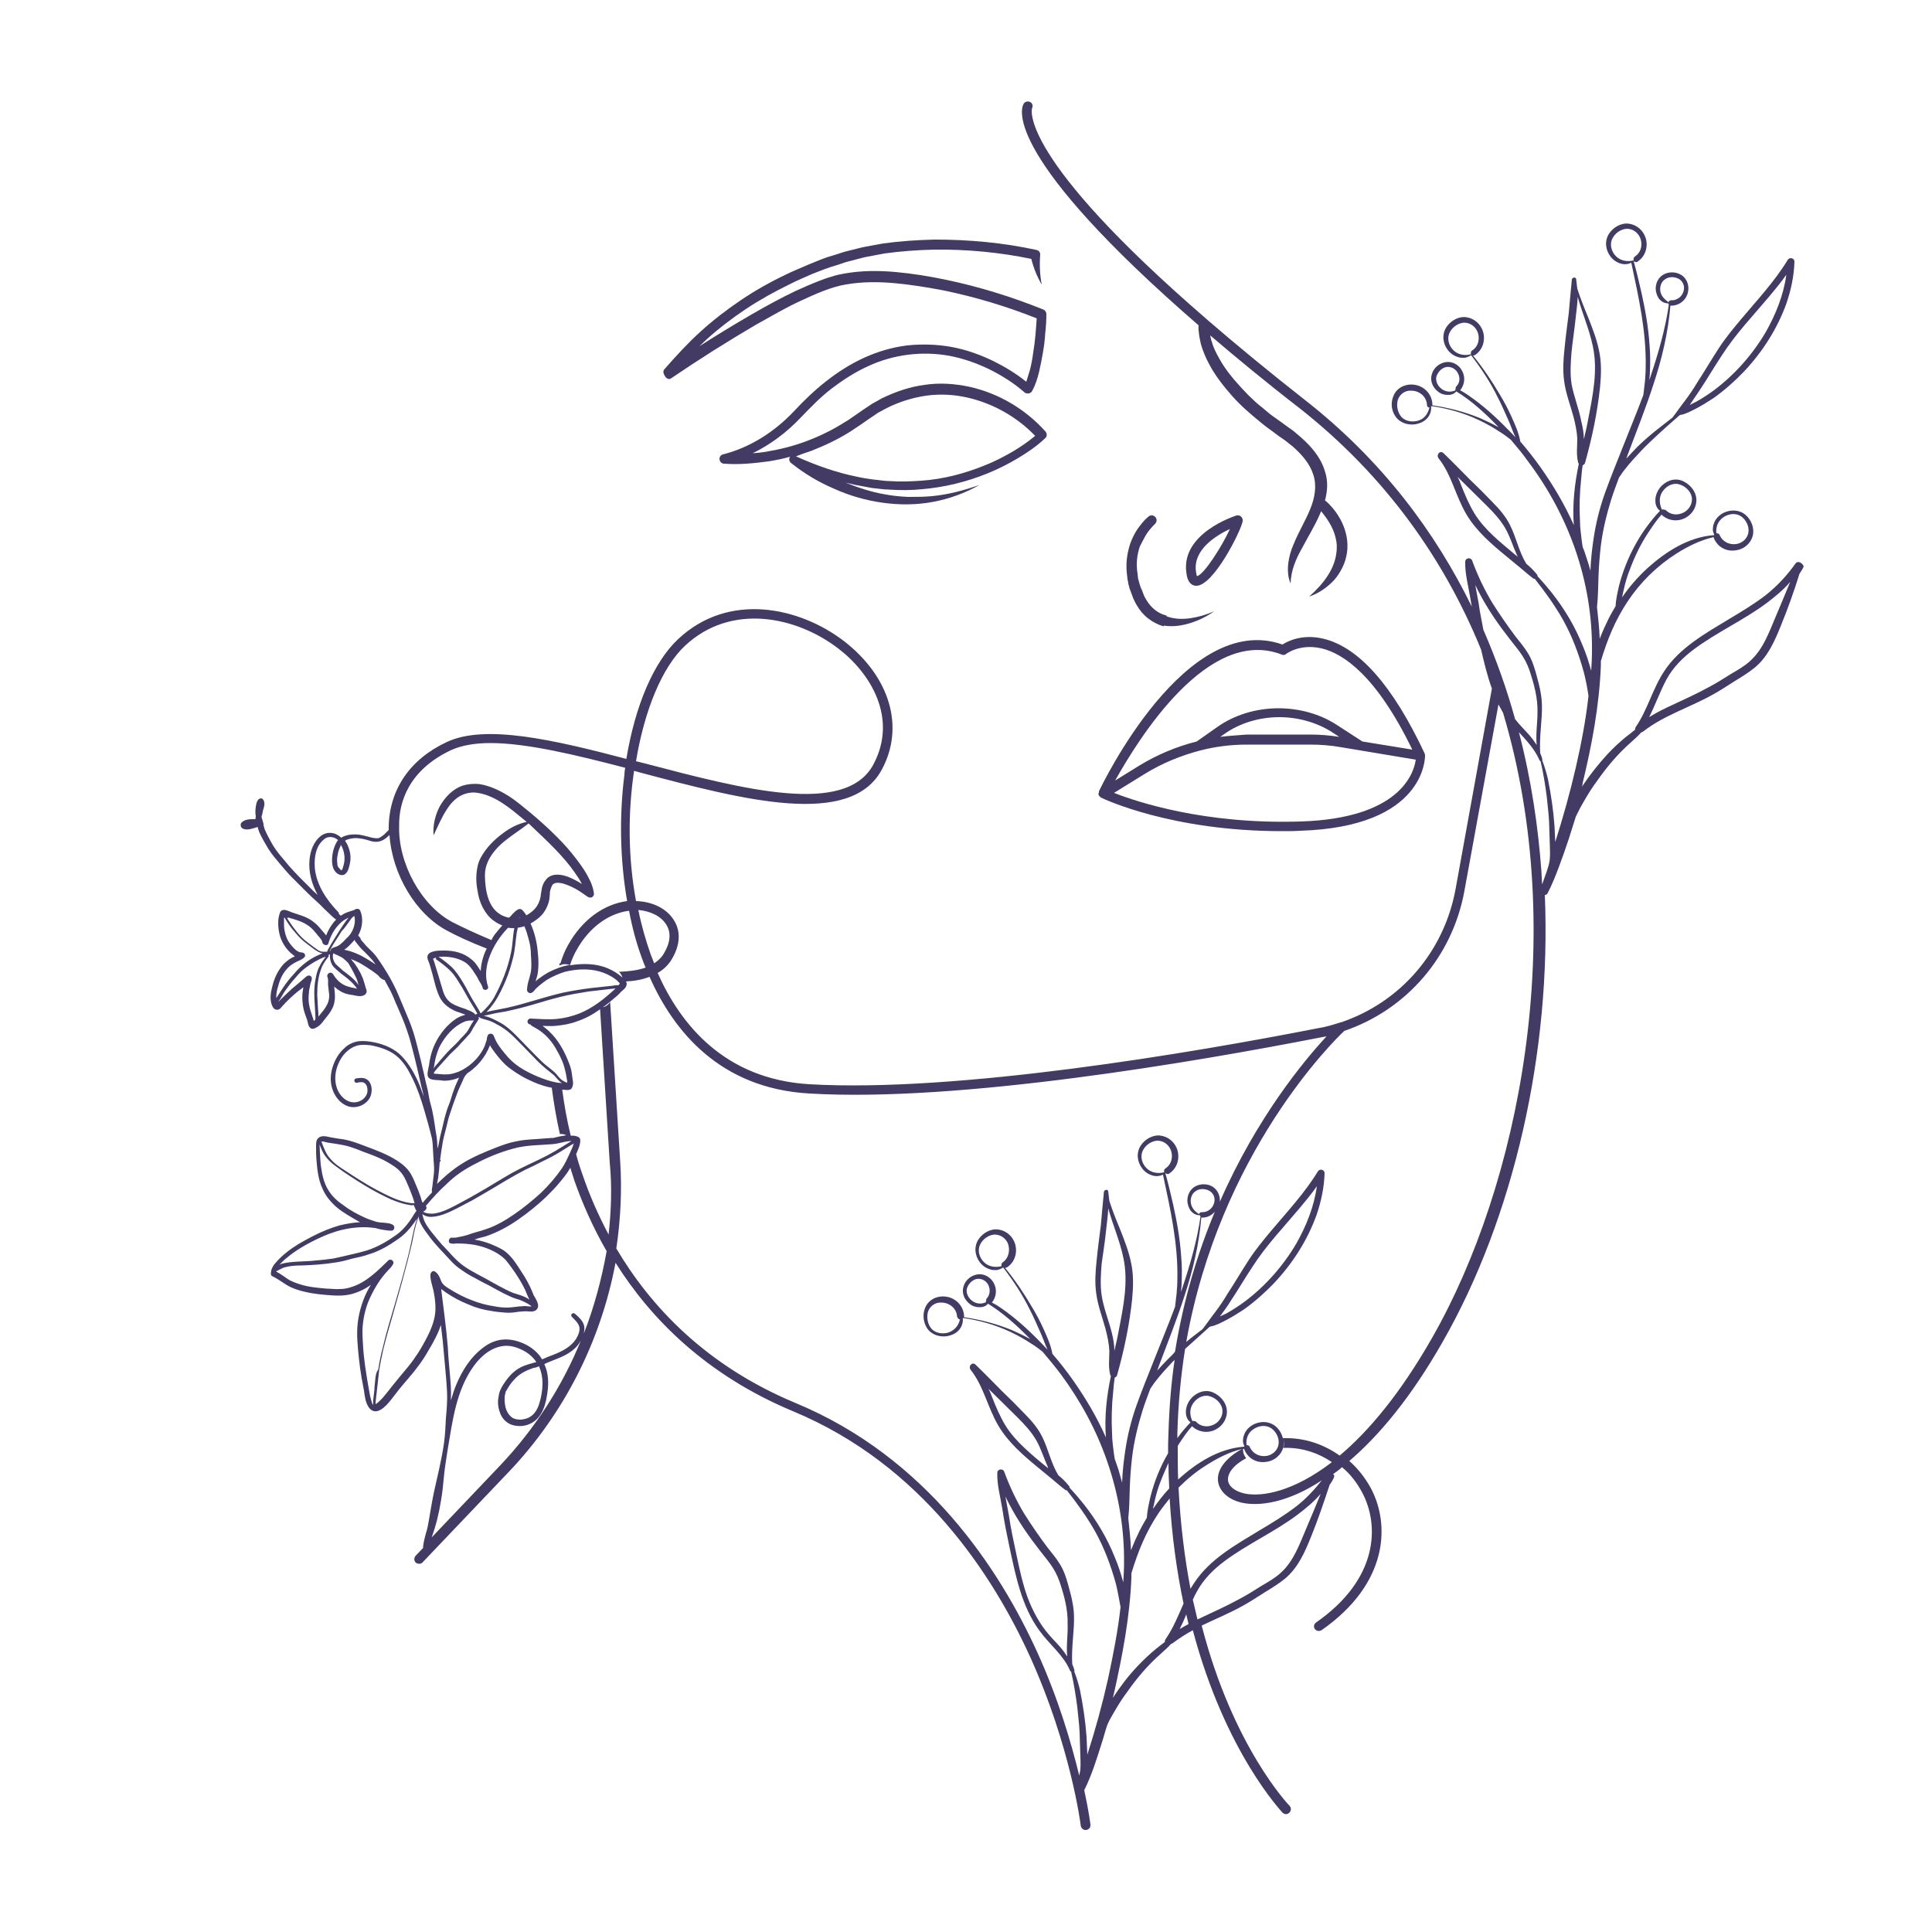 <?xml version="1.0" encoding="utf-8"?>
<!-- Generator: Adobe Illustrator 24.3.0, SVG Export Plug-In . SVG Version: 6.00 Build 0)  -->
<svg version="1.0" id="Layer_1" xmlns="http://www.w3.org/2000/svg" xmlns:xlink="http://www.w3.org/1999/xlink" x="0px" y="0px"
	 viewBox="0 0 500 500" style="enable-background:new 0 0 500 500;" xml:space="preserve">
<style type="text/css">
	.st0{fill:#433B63;}
</style>
<g>
	<path class="st0" d="M173.7,97.9c7.2-4.9,14.5-9.5,22-13.9c3.8-2.1,7.5-4.3,11.4-6.1c3.9-1.8,7.8-3.6,11.9-4.3
		c4.1-0.7,8.4-0.7,12.7-0.3c4.3,0.4,8.5,1.1,12.7,1.9c8.1,1.7,16.2,4.1,23.9,7.2c-0.2,2.9-0.4,5.9-0.9,8.8c-0.2,1.6-0.5,3.2-0.9,4.7
		c-0.3,1-0.6,2-0.9,2.9c-2.6-2.1-5.4-3.8-8.4-5.3c-3.5-1.7-7.1-3-10.9-3.7c-3.8-0.7-7.7-0.8-11.6-0.4c-3.9,0.5-7.6,1.6-11.1,3.2
		c-7,3.2-13,8.3-18.1,13.8c-5,5.3-11.3,9.4-18.4,11.2l0,0c-0.5,0.1-0.9,0.6-0.9,1.1c0,0.7,0.5,1.3,1.2,1.3c3.9,0.3,7.7-0.1,11.5-0.6
		c1.9-0.3,3.8-0.7,5.6-1.2c-0.4,0.5-0.3,1.2,0.2,1.6c3.5,2.8,7.2,5,11.2,6.7c4,1.8,8.2,3,12.5,3.6c4.3,0.6,8.7,0.6,13-0.2
		c4.3-0.8,8.4-2.3,12.1-4.4c-4,1.4-8.1,2.5-12.3,2.9c-2.1,0.2-4.2,0.2-6.2,0.2c-2.1-0.1-4.1-0.3-6.2-0.7c-3.4-0.6-6.7-1.7-10-3
		c0.9,0.2,1.7,0.4,2.6,0.6c1.4,0.3,2.9,0.5,4.3,0.8c1.4,0.1,2.9,0.4,4.3,0.4c2.9,0.2,5.8,0.2,8.7-0.1c5.8-0.5,11.5-1.9,16.9-4.1
		c2.7-1.1,5.3-2.4,7.8-3.9c2.5-1.5,4.9-3.1,7.1-5.2c0.5-0.4,0.5-1.2,0.1-1.7l0,0c-5.2-5.8-12.1-9.9-19.7-11.6
		c-3.8-0.8-7.7-1.1-11.6-0.5c-3.9,0.5-7.6,1.8-11.1,3.5l-2.5,1.4c-0.8,0.5-1.6,1.1-2.4,1.6l-2.3,1.6c-0.8,0.5-1.5,1.1-2.3,1.5
		c-3.1,2-6.4,3.6-9.8,4.9c-3.4,1.3-7,2.2-10.6,2.8c-1.1,0.2-2.3,0.3-3.5,0.4c4.7-2.3,8.9-5.5,12.4-9.2c2.6-2.7,5.1-5.3,8.1-7.6
		c2.9-2.2,6-4.2,9.3-5.7c6.6-3.1,14.1-4,21.2-2.7c3.6,0.7,7,1.9,10.3,3.5c3.2,1.6,6.4,3.6,9.1,6l0,0c0.1,0.1,0.1,0.1,0.2,0.1
		c0.6,0.3,1.4,0.1,1.7-0.5c0.9-1.6,1.4-3.3,1.8-4.9c0.4-1.7,0.7-3.3,1-5c0.3-1.7,0.5-3.3,0.6-5c0.2-1.7,0.3-3.3,0.3-5
		c0-0.5-0.3-1-0.8-1.2c-8.2-3.3-16.6-5.9-25.2-7.7c-4.3-0.9-8.6-1.6-13-2c-4.4-0.4-8.9-0.4-13.3,0.4c-1.1,0.2-2.2,0.4-3.3,0.8
		c-1.1,0.3-2.2,0.7-3.2,1.1c-2.1,0.8-4.1,1.7-6.1,2.6c-4,1.9-7.8,4-11.6,6.2c-4.5,2.6-8.9,5.3-13.3,8.1c0.6-0.6,1.2-1.1,1.8-1.7
		c3.2-2.9,6.6-5.5,10.2-7.9c3.6-2.4,7.4-4.5,11.3-6.4c1.9-1,3.9-1.8,5.9-2.7c2-0.8,4-1.6,6.1-2.2c1-0.3,2-0.7,3.1-1l3.1-0.8
		c1-0.3,2.1-0.5,3.2-0.7c1.1-0.2,2.1-0.4,3.2-0.6c4.3-0.6,8.6-0.9,12.9-1c8.4-0.1,16.9,0.7,25.1,2.4c0.6,2.4,1.5,4.6,2.7,6.7
		c-0.5-2.6-0.6-5.3-0.4-7.9l0,0l0,0c0-0.5-0.4-1-0.9-1.1c-8.7-1.9-17.5-2.7-26.4-2.7c-4.4,0.1-8.9,0.4-13.3,1
		c-1.1,0.2-2.2,0.4-3.3,0.6c-1.1,0.2-2.2,0.4-3.3,0.7l-3.2,0.8c-1.1,0.3-2.1,0.7-3.2,1c-2.2,0.6-4.2,1.5-6.2,2.3
		c-2,0.9-4.1,1.7-6.1,2.7c-4,1.9-7.9,4.1-11.6,6.6c-3.7,2.5-7.2,5.2-10.5,8.2c-3.3,3-6.3,6.3-9.2,9.6c-0.4,0.4-0.4,1-0.1,1.5
		C172.4,98.1,173.2,98.3,173.7,97.9z M209.9,116.7c3.6-1.4,7-3,10.3-5.1c0.8-0.5,1.6-1.1,2.4-1.6l2.3-1.6c0.8-0.5,1.5-1,2.2-1.5
		l2.4-1.3c3.2-1.6,6.7-2.7,10.2-3.2c3.6-0.5,7.2-0.3,10.7,0.5c6.6,1.5,12.8,5,17.5,9.9c-1.8,1.5-3.7,2.8-5.7,4
		c-2.4,1.4-4.9,2.7-7.5,3.7c-5.2,2.1-10.6,3.5-16.2,3.9c-2.8,0.2-5.6,0.3-8.3,0.1c-1.4,0-2.8-0.3-4.2-0.4c-1.4-0.2-2.8-0.4-4.1-0.7
		c-5.5-1.1-10.8-3-15.9-5.3l0,0l0,0C207.3,117.6,208.6,117.1,209.9,116.7z"/>
	<path class="st0" d="M296.6,138.4c0.6-1,1.5-2,2.2-2.7l0.1-0.1c0.5-0.5,0.6-1.2,0.1-1.8c-0.5-0.5-1.2-0.6-1.8-0.1
		c-1.2,1-2,2.1-2.8,3.2c-0.8,1.2-1.4,2.4-1.9,3.8c-0.9,2.7-1.2,5.5-0.8,8.3l0.1,1c0.1,0.3,0.2,0.7,0.2,1c0.2,0.7,0.3,1.4,0.6,2
		c0.2,0.6,0.5,1.3,0.7,1.9c0.3,0.6,0.6,1.3,1,1.9c0.7,1.2,1.7,2.4,2.9,3.3c1.2,0.9,2.5,1.6,4,2l0-0.2c2.4,0.4,4.8,0,7-0.7
		c2.2-0.7,4.2-1.7,6-3c-2,0.9-4.1,1.5-6.2,1.8c-2.1,0.3-4.2,0.2-6.1-0.5l0-0.2c-2.2-0.5-4-2-5.2-4c-0.3-0.5-0.6-1-0.8-1.6
		c-0.2-0.6-0.4-1.1-0.7-1.7c-0.2-0.6-0.4-1.2-0.5-1.7c-0.1-0.3-0.2-0.6-0.2-0.9l-0.1-0.9c-0.4-2.4-0.2-4.8,0.6-7.1
		C295.5,140.5,296,139.4,296.6,138.4z"/>
	<path class="st0" d="M309.6,151.6C309.6,151.7,309.7,151.7,309.6,151.6c4.5,0,11.6-14.3,12-16.7c0.1-0.4-0.1-0.9-0.4-1.2
		c-0.3-0.3-0.8-0.4-1.2-0.3c-0.6,0.2-14.2,4.6-13,14.6C307.3,151,308.6,151.6,309.6,151.6z M318.3,136.9c-2,4.4-6.7,11.8-8.5,12.2
		c-0.1-0.1-0.2-0.5-0.3-1.3C308.8,142.2,314.7,138.6,318.3,136.9z"/>
	<path class="st0" d="M284.4,205c0,0.1,0,0.2-0.1,0.2c0,0.1,0,0.2,0,0.2c0,0.1,0,0.2,0,0.2c0,0.1,0,0.2,0.1,0.2c0,0,0,0.1,0,0.1
		c0,0,0.1,0.1,0.1,0.1c0,0,0,0.1,0.1,0.1c0.1,0.1,0.2,0.2,0.3,0.3c0,0,0,0,0,0c0.8,0.4,18.3,8.7,46.8,8.7c1.6,0,3.2,0,4.8-0.1
		c32.3-1,32.3-18.8,32.3-19.5c0,0,0-0.1,0-0.1c0-0.1,0-0.2-0.1-0.3c0,0,0-0.1,0-0.1c-8.2-17.5-17-27.5-26.2-29.7
		c-5.4-1.3-9.2,0.6-10.6,1.5c-25-8.8-46.6,36.1-47.5,38C284.4,204.9,284.4,204.9,284.4,205z M336.6,212.6
		c-24.9,0.8-42.4-5.1-48.3-7.4l8.1-5c4.4-2.7,9.3-4.7,14.3-6c0,0,0,0,0,0c3.9-1,7.9-1.5,12-1.5H339c2.7,0,5.5,0.2,8.2,0.7l19.2,3.2
		C365.9,200.2,362.2,211.8,336.6,212.6z M315.8,190.7l1-0.7c3.9-2.8,9-4.4,14.3-4.4c4.9,0,9.7,1.4,13.5,3.8l2,1.3
		c-2.5-0.4-5-0.6-7.6-0.6h-16.3C320.4,190.3,318.1,190.4,315.8,190.7z M331.7,169.4c0.4,0.2,0.9,0.1,1.2-0.2c0,0,3.5-2.7,9.1-1.4
		c5.6,1.3,14.2,7,23.5,26.2l-12.9-2.1l-6.8-4.4c-4.2-2.7-9.5-4.2-14.9-4.2c-5.8,0-11.4,1.7-15.8,4.8l-5.4,3.8
		c-5.2,1.3-10.2,3.4-14.8,6.2l-6.3,3.9C294.7,191.1,312.7,162,331.7,169.4z"/>
	<path class="st0" d="M464.7,145.8c-2.2,3.1-4.7,5.8-7.7,8.2c-3,2.3-6.3,4.3-9.5,6.2c-6.1,3.7-12.8,7.4-16.8,13.5
		c-3,4.5-4.3,10-7.4,14.5c-0.1,0.2-0.2,0.4-0.1,0.6c-0.8,0.7-1.6,1.3-2.4,1.9c-1.7,1.4-3.3,2.9-4.8,4.5c-2.4,2.6-4.6,5.4-6.6,8.4
		c0.1-0.3,0.2-0.7,0.2-1c2.4-9.9,4.3-20.1,4.7-30.3c0-0.4,0-0.8,0-1.2c1.6-5.4,3.7-10.6,6.9-15.4c3.3-5,7.6-9.2,12.6-12.4
		c3-1.9,6.2-3.5,9.7-4.3c0,0.1,0,0.2,0.1,0.4c0.5,1.1,1.3,2,2.3,2.5c1.1,0.6,2.3,0.7,3.5,0.5c2-0.3,3.7-1.8,4.2-3.7
		c0.5-1.9-0.3-4.1-1.8-5.4c-1.6-1.4-3.8-1.5-5.7-0.6c-1,0.5-1.9,1.3-2.4,2.4c-0.2,0.5-0.4,1-0.4,1.6c-0.1,0.6,0.1,1.1,0.3,1.6
		c0,0.1,0.1,0.1,0.1,0.1c-0.1,0-0.1,0.1-0.1,0.1c0,0-0.1,0-0.1,0c-6.5,0.5-12.3,4.2-17.1,8.5c-2.5,2.3-4.7,4.8-6.6,7.6
		c0.1-0.7,0.3-1.3,0.4-1.9c0.4-1.8,0.9-3.6,1.6-5.3c1.3-3.5,2.9-6.8,5-9.9c1-1.5,2-3,3.2-4.3c0,0,0,0,0,0c1.8,1.7,4.4,1.9,6.4,0.7
		c1.7-1,2.8-2.9,2.6-4.9c-0.2-2.1-1.8-3.8-3.7-4.6c-2.1-0.8-4.3,0.1-5.7,1.8c-0.7,0.9-1.1,1.9-1.2,3c0,0.5,0,1.1,0.2,1.6
		c0.2,0.6,0.5,1,1,1.4c0,0,0,0,0,0c-5.1,5.4-8.7,12.1-10.6,19.4c-0.4,1.8-0.8,3.5-0.9,5.3c-0.9,1.5-1.8,3.1-2.5,4.7
		c-0.6,1.2-1.1,2.5-1.6,3.7c-0.1-2.8-0.4-5.5-0.7-8.2c0.3-2.7,0.3-5.5,0.4-8.2c0.1-2.6,0.3-5.2,0.6-7.7c0.5-4.1,1.5-8.1,2.7-12
		c0.6-1.9,1.3-3.7,2-5.6c0.5-0.7,0.9-1.4,1.5-2.1c1.3-1.7,2.8-3.3,4.3-4.9c3-3.1,6.3-6,9.5-8.8c0,0,0.1-0.1,0.1-0.1
		c0.1-0.1,0.2-0.2,0.4-0.3c0.8-0.1,1.5-0.4,2.2-0.7c0.7-0.3,1.4-0.7,2.2-1.1c1.5-0.8,2.9-1.7,4.3-2.6c2.8-2,5.4-4.3,7.8-6.8
		c4.8-5.1,8.6-11,11-17.6c1.2-3.5,2-7.2,2.1-10.9c0-0.9-1.2-1.2-1.7-0.5c-3.4,5.6-7.9,10.4-12.1,15.4c-2,2.4-4,4.8-5.7,7.4
		c-1.9,2.9-3.7,6-5.6,8.9c-1,1.7-2.1,3.3-3.3,4.9c-1.1,1.4-2.1,2.9-3.2,4.3c-3.1,2.4-6.3,4.8-9.1,7.6c-1,1-1.9,2-2.8,3
		c0.1-0.3,0.2-0.6,0.3-0.9c2.3-6.1,4.7-12.1,6.7-18.3c2.2-6.6,3.8-13.4,4.4-20.4c0,0,0,0,0,0c2.1,0.1,4-1.3,4.5-3.3
		c0.5-1.8-0.2-3.8-1.8-4.7c-1.3-0.8-3.1-0.8-4.4-0.1c-1.5,0.8-2.2,2.4-2.1,4c0.1,0.9,0.4,1.7,0.9,2.4c0.3,0.3,0.6,0.6,1,0.8
		c0.4,0.2,0.8,0.3,1.3,0.3c0,0.1,0.1,0.2,0.2,0.3c-0.9,6.3-2.7,12.5-4.7,18.5c-0.1,0.4-0.3,0.7-0.4,1.1c0.1-0.8,0.2-1.5,0.2-2.3
		c0.1-2.3,0.1-4.5-0.1-6.8c-0.3-4.6-1.1-9.1-2.1-13.6c-0.6-2.6-1.2-5.2-1.9-7.7c0-0.1-0.1-0.2-0.2-0.2c0,0,0,0,0.1,0
		c0.1,0,0.1-0.1,0.1-0.2c0.2,0.2,0.6,0.4,0.9,0.1c2-1.3,2.8-3.8,2.1-6.1c-0.6-1.9-2.2-3.4-4.3-3.7c-2-0.3-4.1,0.9-5.2,2.6
		c-1.2,1.9-0.9,4.2,0.4,5.9c0.7,0.9,1.6,1.5,2.6,1.8c1,0.3,1.9,0.2,2.8-0.2c0,0,0,0.1,0,0.1c1.9,8.9,3.9,17.8,3.7,27
		c0,1.2-0.1,2.5-0.2,3.7c-0.1,1.1-0.3,2.3-0.4,3.4c-1.7,4.6-3.6,9.1-5.4,13.7c-1.5,3.8-3.1,7.7-4.5,11.6c-1.4,3.9-2.4,7.9-3,12
		c-0.4,2.7-0.7,5.4-0.8,8.2c-0.3-1.1-0.6-2.2-1-3.3c-0.3-1-0.6-1.9-1-2.8c-0.1-0.4-0.1-0.9-0.2-1.3c-0.2-1.8-0.5-3.6-0.5-5.4
		c-0.2-3.6-0.1-7.3,0.3-10.9c0.1-1.2,0.2-2.4,0.4-3.6c0.3-0.1,0.5-0.3,0.6-0.6c1.8-6.4,3.2-13,3.9-19.7c0.3-3.2,0.4-6.4-0.3-9.5
		c-0.6-2.9-1.7-5.7-2.8-8.5c-1-2.4-2-4.9-2.8-7.4c-0.1-0.8-0.2-1.6-0.3-2.5c-0.1-0.6-1-0.4-1.1,0.1c-0.1,1.4-0.3,2.8-0.4,4.2
		c-0.1,1.5-0.3,3-0.4,4.5c-0.4,3.1-0.8,6.1-1.1,9.2c-0.3,2.8-0.5,5.6-0.1,8.4c0.4,3.2,1.6,6.2,2.4,9.2c0.5,1.9,0.9,3.8,1,5.7
		c0,2-0.3,4.1,0.2,6.1c0,0.2,0.1,0.3,0.2,0.4c-1.1,5.2-1.7,10.6-1.3,15.9c-2.3-5.2-5.2-10.1-8.5-14.8c-1.7-2.4-3.5-4.7-5.4-6.9
		c0-0.1,0.1-0.1,0-0.2c-0.4-2.1-1.3-4.1-2.2-6.1c-0.9-2-1.9-3.9-3-5.7c-2.1-3.6-4.4-7-7-10.2c0.2,0,0.3,0,0.5-0.1
		c2-1.3,2.8-3.8,2.1-6.1c-0.6-1.9-2.2-3.4-4.3-3.7c-2-0.3-4.1,0.9-5.2,2.6c-1.2,1.9-0.9,4.2,0.4,5.9c0.7,0.9,1.6,1.5,2.6,1.8
		c0.5,0.2,1.1,0.2,1.7,0.2c0.6-0.1,1.1-0.3,1.6-0.6c0.1,0,0.1-0.1,0.1-0.1c2.6,3.4,5,7,6.9,10.9c1,1.9,1.8,3.8,2.7,5.8
		c0.7,1.5,1.2,3.1,1.9,4.6c-0.6-0.7-1.2-1.3-1.8-1.9c-3.2-3.3-6.6-6.4-10.4-9c-0.7-0.5-1.4-0.9-2.1-1.3c1.2-1.5,1.4-3.5,0.4-5.2
		c-0.8-1.4-2.4-2.3-4-2.1c-1.7,0.2-3.2,1.4-3.7,3c-0.6,1.7,0.1,3.5,1.5,4.6c0.7,0.6,1.6,0.9,2.5,0.9c0.4,0,0.9,0,1.3-0.2
		c0.4-0.1,0.7-0.4,1-0.7c3.9,2.4,7.3,5.5,10.5,8.8c0.2,0.2,0.3,0.4,0.5,0.5c-1.6-0.9-3.3-1.7-4.9-2.4c-3.9-1.6-8.1-2.7-12.3-3.3
		c0-0.1,0-0.2,0-0.3c-0.1-2.5-2-4.6-4.5-5c-2.2-0.4-4.6,0.6-5.5,2.7c-0.8,1.7-0.7,3.8,0.4,5.4c1.1,1.7,3.2,2.4,5.2,2.1
		c1.1-0.2,2.1-0.6,2.9-1.4c0.8-0.8,1.2-1.8,1.2-3c0-0.1,0-0.1-0.1-0.2c0.1,0,0.2,0,0.2-0.1c0,0,0,0,0,0c4.2,0.6,8.4,1.8,12.2,3.6
		c1.9,0.9,3.7,1.9,5.5,3.1c1,0.6,1.9,1.3,2.8,2c1.6,1.9,3.2,3.8,4.6,5.8c5.1,6.8,9.2,14.4,12,22.4c3,8.6,4.5,17.5,4.4,26.6
		c0,1.7-0.1,3.3-0.2,5c-0.6-2.2-1.3-4.4-2.2-6.5c-2-5-4.7-9.5-8-13.7c-1.2-1.5-2.4-2.9-3.7-4.3c0-0.2,0-0.3-0.2-0.5
		c-0.8-1-1.7-1.9-2.7-2.7c-1.9-3.1-2.6-6.8-4.2-10c-1.1-2.2-2.7-4.1-4.5-5.9c-1.9-2-3.8-3.9-5.8-5.8c-2.3-2.3-4.5-4.6-6.9-6.9
		c-0.9-0.9-2,0.4-1.3,1.3c3.4,4.3,4.4,9.8,7.2,14.5c2.6,4.4,6.6,7.8,10.5,11c1.1,0.9,2.3,1.9,3.4,2.8c1.1,0.9,2.2,1.9,3.4,2.8
		c0.2,0.1,0.3,0.1,0.4,0.1c2.7,3.4,5.2,6.9,7.3,10.6c2.4,4.3,4.1,8.9,5.4,13.6c0.5,2,0.9,4,1.2,6.1c-0.7,6.3-1.9,12.5-3.3,18.6
		c-1.5,6.5-3.3,12.9-5.3,19.2c-0.1-1.4-0.1-2.8-0.2-4.2c-0.3-4.1-0.9-8.1-1.7-12.1c-0.4-1.7-0.9-3.3-1.5-4.9c0.1-0.1,0.1-0.2,0-0.4
		c-0.1-0.5-0.3-0.9-0.5-1.4c-0.2-3.2,0.2-6.5,0.4-9.7c0.1-1.9,0.1-3.7-0.2-5.5c-0.3-1.9-0.8-3.7-1.3-5.5c-0.5-1.8-1.1-3.6-2.1-5.2
		c-0.9-1.5-2.1-2.9-3.2-4.3c-2.1-2.8-4.1-5.7-6-8.7c-2.1-3.5-3.8-7.1-5.2-10.9c-0.3-0.9-1.7-0.8-1.8,0.2c-0.1,3.2,0.8,6.3,1.3,9.4
		c0.1,0.8,0.3,1.5,0.4,2.3c-9.3-19-23-37.7-43.2-53.5c-9.7-7.6-18-14.5-25.2-20.7c0,0-0.1-0.1-0.1-0.1
		c-48.9-42.2-45.4-54.4-45.3-54.7c0.3-0.6,0.1-1.3-0.5-1.6c-0.6-0.3-1.4-0.1-1.7,0.5c-0.8,1.4-5,13.7,45.3,57.3
		c-0.1,0.8,0,1.4,0.1,2.2c0.1,0.9,0.3,1.8,0.5,2.7c0.5,1.7,1.2,3.4,2,4.9c1.6,3.1,3.8,5.9,6.1,8.5c2.3,2.6,4.9,4.8,7.6,7
		c1.3,1.1,2.7,2,4.1,3.1l2,1.4c0.6,0.5,1.3,1,1.9,1.5c2.4,2.1,4.5,4.5,5.4,7.4c0.9,2.8,0.4,5.9-0.8,8.8c-1.2,3-3,5.9-4.3,9.1
		c-0.7,1.6-1.2,3.3-1.4,5c-0.2,1.7-0.1,3.6,0.6,5.2c0.1-3.4,1.4-6.4,3-9.2c1.5-2.9,3.3-5.7,4.7-9c0.1-0.2,0.1-0.3,0.2-0.5
		c1,1.2,2,2.6,2.7,4c0.5,1,0.9,2.1,1.1,3.1c0.3,1.1,0.3,2.2,0.2,3.3c-0.2,2.2-1,4.3-2.3,6.3c-1.3,2-2.9,3.7-4.8,5.4
		c2.4-0.8,4.6-2.3,6.4-4.2c0.9-1,1.6-2.1,2.2-3.3c0.6-1.2,1-2.5,1.2-3.9c0.4-2.7-0.2-5.6-1.4-8c-0.6-1.2-1.3-2.3-2.2-3.4
		c-0.7-0.8-1.3-1.5-2.1-2.1c0.2-0.6,0.3-1.3,0.4-1.9c0.3-1.8,0.2-3.8-0.4-5.6c-1.1-3.7-3.6-6.5-6.2-8.8c-0.7-0.6-1.3-1.1-2-1.7
		l-2.1-1.5c-1.3-1-2.7-1.9-4-2.9l-1.9-1.6c-0.6-0.5-1.3-1-1.9-1.6l-1.8-1.7c-0.6-0.6-1.1-1.2-1.7-1.8c-2.2-2.4-4.3-4.9-5.8-7.7
		c-0.8-1.4-1.5-2.8-1.9-4.3c-0.2-0.5-0.3-1.1-0.4-1.6c6.8,5.8,14.4,12.1,23.2,18.9c22.2,17.5,37.4,39.1,46.9,62.4
		c0.8,3.4,1.6,6.8,2.8,10.1l-9.4,51.9c-3,16.3-14.3,29.3-29.7,34.5c0,0-0.1,0-0.1,0c-1.9,0.6-3.8,1.2-5.8,1.5
		c-32.7,6.4-93.3,16.7-131.6,14.5c-22-1.3-33.4-15.5-39.3-28.8c1.6-0.9,2.9-2.2,3.8-3.8c2-3.5,2.2-6.9,0.5-9.7
		c-1.8-3.1-5.6-5-9.9-5.1c-2.1-11.4-2.1-23.1-0.5-33.7c0.7,0.2,1.4,0.4,2.2,0.6c26.4,7,53.8,14.1,61.9-0.9c6-11.1,2.1-24.1-9.8-33.3
		c-11.5-8.8-29.8-12.8-42.9-0.5c-6.3,5.9-11.1,17.1-13.4,31c-19-5-36.5-9-46.4-4.4c-9.5,4.4-14.9,12.2-15.1,21.9c0,0.3,0,0.6,0,0.9
		c-0.4,0.4-0.8,0.8-1.2,1.2c-0.4,0.3-0.9,0.7-1.4,0.9c-0.5,0.1-1.1,0-1.7-0.1c-1.1-0.3-2.2-0.6-3.4-0.8c-1.2-0.1-2.4-0.1-3.5,0.3
		c-0.4,0.1-0.8,0.3-1.1,0.5c-0.6-0.6-1.5-1.1-2.3-1.2c-1-0.2-2.1,0.1-2.9,0.7c-1.9,1.4-2.8,3.9-3,6.2c-0.3,3.2,0.6,6.3,2.1,9.1
		c-0.6-0.5-1.2-1.1-1.8-1.7c-1-1-1.9-1.9-2.9-2.9c-0.9-0.9-1.8-1.9-2.7-2.9c-0.8-1-1.7-2-2.5-3c-0.8-1-1.5-2-2.1-3.1
		c-0.6-1.1-1.2-2.2-1.7-3.4c-0.1-0.3-0.2-0.6-0.3-1c0-0.1,0-0.2,0-0.4c-0.2-0.6-0.3-1.1-0.5-1.7c0-0.2,0-0.4,0.1-0.5
		c0.1-0.5,0.2-0.9,0.3-1.4c0.3-0.9,0.6-2-0.1-2.8c-0.3-0.3-0.7-0.2-1,0c-0.4,0.3-0.6,0.9-0.7,1.4c-0.1,0.5-0.2,1.1-0.2,1.6
		c0,0.5,0,1,0.1,1.4c0,0.3-0.1,0.6-0.1,0.8c-0.2,0-0.3,0-0.5,0c-0.5,0-1,0-1.5,0.1c-0.5,0.1-1.1,0.3-1.5,0.7
		c-0.2,0.2-0.4,0.5-0.3,0.8c0,0.6,0.5,0.9,1,1c0.9,0.2,1.7-0.1,2.5-0.3c0.2-0.1,0.4-0.1,0.6-0.2c0.2,0,0.2-0.1,0.3-0.1c0,0,0,0,0,0
		c0,0,0,0.1,0,0.1c0.1,0.2,0.1,0.5,0.2,0.7c0.1,0.4,0.3,0.8,0.5,1.2c0.4,0.8,0.8,1.6,1.3,2.4c0.9,1.7,2,3.1,3.2,4.5
		c1.2,1.4,2.3,2.8,3.6,4.1c1.4,1.4,2.7,2.7,4.1,4.1c1.4,1.4,2.9,2.6,4.2,4c0.7,0.7,1.4,1.3,2.1,2c0.3,0.3,0.7,0.6,1.1,0.9
		c-0.2,0.2-0.3,0.3-0.5,0.5c-0.9,1.1-1.6,2.3-2.1,3.6c-0.3-0.4-0.6-0.8-0.9-1.1c-0.7-0.8-1.3-1.6-2.1-2.2c-0.8-0.7-1.7-1.2-2.7-1.6
		c-1-0.4-2.1-0.7-3.2-1.1c-0.6-0.2-1.1-0.5-1.7-0.6c-0.7-0.1-1.3,0.2-1.4,0.9c-0.3,0.8-0.4,1.6-0.4,2.5c0,0.9,0.1,1.8,0.3,2.7
		c0.4,1.9,1.5,3.7,2.9,5c0.4,0.3,0.7,0.6,1.1,0.9c-0.3,0.2-0.7,0.3-1,0.5c-0.7,0.4-1.4,1-2,1.6c-1.3,1.5-2.2,3.3-2.7,5.2
		c-0.5,1.8-1,4,0,5.8c0.2,0.3,0.5,0.7,0.9,0.7c0.6,0.1,1-0.2,1.3-0.6c0.3-0.4,0.7-0.7,1-1.1c0.4-0.4,0.8-0.8,1.1-1.1
		c0.9-0.8,1.7-1.6,2.7-2.3c0.3-0.2,0.6-0.5,0.9-0.7c0,0.2-0.1,0.5-0.1,0.7c-0.2,1.1-0.2,2.1-0.1,3.2c0.1,1.1,0.3,2.1,0.7,3.2
		c0.2,0.5,0.3,0.9,0.5,1.4c0.1,0.4,0.2,0.8,0.3,1.2c0.1,0.4,0.3,0.7,0.6,0.9c0.5,0.3,1,0.1,1.5-0.2c0.8-0.4,1.4-1.1,1.9-1.8
		c1.2-1.5,2.6-3.1,2.8-5.1c0.2-1.2,0-2.4-0.1-3.6c0,0,0,0,0-0.1c0.6,0.6,1.3,1.1,2.1,1.5c0.8,0.4,1.7,0.6,2.6,0.7
		c0.6,0.1,1.3,0.3,1.9,0.3c0.8,0,1.7-0.3,1.8-1.2c0-0.4-0.2-0.8-0.3-1.1c-0.1-0.5-0.3-1-0.4-1.4c-0.5-1.7-1.4-3.3-2.4-4.7
		c-0.3-0.4-0.7-0.8-1-1.2c1.4,0.5,2.7,1.2,3.9,2c1,0.6,2,1.3,2.9,2c0.4,0.3,0.6,0.7,1,1c0.3,0.2,0.6,0.4,0.9,0.4
		c0.2,0.3,0.3,0.6,0.5,0.9c0.5,1,1.1,1.9,1.5,2.9c0.5,1,0.8,2,1.3,3c0.9,2.1,1.8,4.1,2.5,6.2c0.8,2.2,1.3,4.4,1.9,6.7
		c0.6,2.3,1.1,4.6,1.6,6.8c0.2,1.1,0.6,2.2,0.8,3.4c0,0.1,0.1,0.3,0.1,0.4c-0.5-1.4-1-2.9-1.6-4.2c-0.6-1.3-1.3-2.6-2.1-3.8
		c-0.8-1.2-1.7-2.3-2.7-3.2c-2-1.7-4.7-2.7-7.3-3.1c-1.3-0.2-2.6-0.3-3.9,0c-1.1,0.3-2.1,0.8-2.9,1.6c-1.5,1.3-2.5,3-3.1,4.9
		c-0.6,1.8-0.7,3.9-0.1,5.7c0.6,1.9,2,3.7,3.8,4.4c1.9,0.8,4.3,0.1,5.6-1.6c1.3-1.7,1.1-5.2-1.4-5.6c-0.6-0.1-1.2,0-1.9,0.1
		c-0.7,0.2-0.4,1.3,0.3,1.1c0.5-0.1,1-0.2,1.5-0.1c0.5,0.1,0.8,0.5,1,0.9c0.3,0.8,0.3,1.9-0.2,2.6c-0.9,1.5-2.9,2.1-4.5,1.4
		c-1.5-0.6-2.7-2.2-3.1-3.7c-0.5-1.6-0.4-3.4,0.1-5c0.5-1.6,1.4-3.2,2.7-4.3c0.7-0.6,1.5-1.1,2.5-1.4c1.1-0.3,2.3-0.2,3.4-0.1
		c2.3,0.4,4.8,1.2,6.6,2.6c2.1,1.6,3.4,4,4.5,6.3c1.2,2.5,2.1,5.2,2.9,7.9c0.7,2.4,1.4,4.9,2,7.4c0.1,0.6,0.2,1.3,0.2,1.9
		c0.1,1.2,0.1,2.3,0.2,3.5c0.1,1.2,0.2,2.3,0.1,3.5c-0.1,1.1-0.3,2.3-0.4,3.4c-0.1,0.5-0.2,1-0.1,1.5c0,0,0,0,0,0.1
		c-0.7,0.7-1.4,1.5-2,2.2c-0.1,0.2-0.3,0.3-0.4,0.5c-0.3-0.5-0.4-1.1-0.6-1.7c-0.4-1.1-0.8-2.2-1.3-3.3c-0.4-1-0.9-2.1-1.5-3
		c-0.7-1-1.6-1.8-2.6-2.5c-2.1-1.5-4.5-2.5-6.8-3.4c-2.5-0.9-4.9-2-7.5-2.5c-1.4-0.2-2.8-0.4-4.2-0.7c-0.8-0.2-1.8-0.3-2.5,0.3
		c-0.6,0.5-0.6,1.4-0.6,2.1c0,1.2,0,2.4,0.1,3.6c0.2,2.6,0.5,5.2,1.6,7.5c0.8,1.9,2.2,3.5,3.7,4.8c1.7,1.4,3.7,2.5,5.6,3.6
		c0.1,0.1,0.3,0.1,0.4,0.2c-1.8,0.1-3.5,0.4-5.2,0.8c-2.5,0.7-4.9,1.7-7.2,2.9c-2.3,1.2-4.5,2.4-6.5,4c-0.9,0.7-1.8,1.5-2.6,2.4
		c-0.8,0.8-1.6,1.9-1.6,3.2c0,0.3,0.1,0.6,0.4,0.7c1.1,0.5,2,1.2,3,1.8c1,0.7,2,1.2,3.2,1.6c2.4,0.8,4.9,1.2,7.4,1.4
		c2.3,0.2,4.6,0.4,6.9-0.2c1.8-0.5,3.5-1.3,5-2.4c-0.2,0.3-0.4,0.7-0.6,1c-1.5,2.7-2.4,5.7-2.8,8.7c-0.4,3.2,0,6.4,0.3,9.5
		c0.2,1.7,0.4,3.3,0.7,5c0.2,1.1,0.4,2.1,0.6,3.2c0.2,1.5,0.4,3.2,1.3,4.4c0.5,0.7,1.3,1.1,2.1,0.9c1.2-0.3,2.2-1.3,2.9-2.1
		c0.8-0.9,1.5-1.9,2.3-2.9c0.9-1.2,1.9-2.3,2.9-3.5c2-2.3,3.8-4.7,5.3-7.4c1.2-2,2.4-4.2,3.1-6.4c0.2,1.4,0.3,2.9,0.5,4.3
		c0.2,2.2,0.4,4.4,0.6,6.6c0.2,2.2,0.4,4.4,0.5,6.6c0.1,2.2-0.1,4.4-0.3,6.6c-0.1,2.2-0.2,4.3-0.5,6.5c-0.6,4.3-1.7,8.5-2.6,12.7
		c-0.5,2.4-0.9,4.8-1.3,7.2c-0.2,1.2-0.4,2.3-0.8,3.5c-0.3,1.1-0.6,2.3-0.7,3.4c0,0.1,0,0.2,0,0.3l-1.9,2c-0.5,0.5-0.5,1.3,0,1.8
		c0.2,0.2,0.6,0.3,0.9,0.3c0.3,0,0.7-0.1,0.9-0.4l22.2-23.3c14.4-15.1,23.9-34,27.7-54.2c9.1,14.5,23.5,29.1,46.1,38.5
		c33.1,13.8,51.5,42.2,61.2,63.5c10.5,23.2,13.1,43.5,13.1,43.7c0.1,0.6,0.6,1.1,1.2,1.1c0.1,0,0.1,0,0.2,0c0.7-0.1,1.2-0.7,1.1-1.4
		c0-0.1-0.4-3.4-1.6-8.9c1.9-3.8,3.2-8,4.5-12.1c0.5-1.5,0.9-3.1,1.4-4.6c0.1-0.2,0.2-0.5,0.3-0.7c0.4-0.9,0.9-1.7,1.4-2.6
		c1.1-1.9,2.2-3.7,3.5-5.4c2.5-3.6,5.4-7,8.7-9.9c0.9-0.8,1.9-1.7,2.7-2.6c0.2,0,0.4-0.1,0.6-0.3c1.6-1.2,3.2-2.2,5-3.2
		c8.4,31.7,23,46.9,23.2,47.2c0.2,0.2,0.6,0.4,0.9,0.4c0.3,0,0.6-0.1,0.9-0.4c0.5-0.5,0.5-1.3,0-1.8c-0.2-0.2-14.6-15.2-22.7-46.6
		c3.5-1.7,7.2-3.2,10.6-5.1c2-1.1,3.8-2.3,5.7-3.5c1.8-1.1,3.6-2.2,5.2-3.5c3.4-2.8,5.2-6.9,6.8-10.9c1.8-4.4,3.3-8.9,4.8-13.4
		c0.4-0.6,0.8-1.2,1.1-1.9c0.2-0.4,0.1-0.7-0.2-0.9c0.8-0.6,1.6-1.1,2.3-1.8c2.2,1.8,3.9,4.1,5.2,6.5c4.6,8.6,4.2,22.5-11.9,33.7
		c-0.6,0.4-0.7,1.2-0.3,1.7c0.2,0.3,0.6,0.5,1,0.5c0.2,0,0.5-0.1,0.7-0.2c17.4-12.1,17.8-27.5,12.7-36.9c-1.4-2.5-3.2-4.9-5.5-6.9
		c7.6-6.5,15.9-16.3,24.2-30.9c18.4-32.2,28.1-75,26.4-115.6c0.3,0,0.6-0.1,0.7-0.4c1.2-2.3,2.1-4.6,3-7c0.9-2.4,1.7-4.7,2.5-7.1
		c0.6-1.9,1.2-3.8,1.8-5.7c0.2-0.5,0.5-1,0.7-1.4c0.4-0.9,0.9-1.7,1.4-2.6c1.1-1.9,2.2-3.7,3.5-5.4c2.5-3.6,5.4-7,8.7-9.9
		c0.9-0.8,1.9-1.7,2.7-2.6c0.2,0,0.4-0.1,0.6-0.3c5.3-4.1,11.9-6.1,17.8-9.4c2-1.1,3.8-2.3,5.7-3.5c1.8-1.1,3.6-2.2,5.2-3.5
		c3.4-2.8,5.2-6.9,6.8-10.9c1.8-4.4,3.4-8.9,4.8-13.4c0.4-0.6,0.8-1.2,1.1-1.9C466.5,145.7,465.3,145,464.7,145.8z M446.1,133.8
		c1.4-0.9,3.2-1.1,4.6-0.1c1.2,0.9,2,2.5,1.8,4c-0.2,1.5-1.3,2.6-2.7,3c-2,0.5-4-0.4-4.8-2.3c-0.1-0.3-0.5-0.4-0.8-0.4
		c0,0,0,0,0-0.1C444,136.4,444.6,134.8,446.1,133.8z M430.2,127.3c0.9-1.4,2.6-2.4,4.2-2c1.6,0.4,3,1.6,3.4,3.2
		c0.3,1.4-0.3,2.8-1.4,3.7c-1.5,1.2-3.8,1.3-5.2-0.1c-0.2-0.2-0.4-0.2-0.6-0.2c-0.1-0.1-0.3-0.1-0.5,0
		C429.4,130.3,429.3,128.7,430.2,127.3z M439.8,101.1c2-3,3.8-6.1,5.8-9.1c3.5-5.5,8.1-10.3,12.3-15.3c1.5-1.8,3-3.6,4.4-5.6
		c-0.7,5.2-2.7,10.2-5.3,14.8c-3.4,5.8-8,11-13.3,15c-1.5,1.1-3,2.1-4.6,3c-0.6,0.3-1.2,0.6-1.8,0.9
		C438.1,103.6,439,102.3,439.8,101.1z M429.7,75.4c-0.2-1.1,0.2-2.5,1.2-3.1c0.9-0.7,2.2-0.7,3.2-0.3c1.1,0.4,1.9,1.6,1.7,2.9
		c-0.2,1.6-1.6,2.9-3.3,2.8c-0.3,0-0.6,0.2-0.7,0.5C430.8,77.5,429.9,76.6,429.7,75.4z M418.2,66.3c-1.2-1.2-1.7-3.1-0.9-4.6
		c0.7-1.4,2.2-2.4,3.7-2.5c1.5,0,2.8,0.9,3.4,2.2c0.8,1.7,0.4,3.9-1.3,5c-0.4,0.3-0.4,0.7-0.3,1c0,0-0.1,0-0.1,0
		C421.1,67.8,419.4,67.5,418.2,66.3z M406.7,99.3c-0.4-2.7-0.2-5.5,0-8.1c0.3-3,0.8-6.1,1.1-9.1c0.2-1.7,0.4-3.3,0.5-5
		c0-0.1,0-0.2,0-0.3c1.2,4.3,3,8.4,3.9,12.7c1.4,6.3,0,12.9-1.2,19.1c-0.3,1.7-0.7,3.4-1.1,5.1c0-1.6-0.3-3.2-0.7-4.8
		C408.6,105.7,407.3,102.6,406.7,99.3z M376.1,90.6c-1.2-1.2-1.7-3.1-0.9-4.6c0.7-1.4,2.2-2.4,3.7-2.5c1.5,0,2.8,0.9,3.4,2.2
		c0.8,1.7,0.4,3.9-1.3,5c-0.4,0.3-0.4,0.7-0.3,1c0,0-0.1,0-0.1,0C379,92.1,377.3,91.8,376.1,90.6z M373.3,100.8
		c-1.1-0.7-1.8-2-1.6-3.2c0.3-1.2,1.3-2.3,2.5-2.6c1-0.2,2.1,0.2,2.8,1.1c0.9,1.2,1,2.8-0.1,3.9c-0.2,0.2-0.2,0.4-0.2,0.7
		c-0.1,0.1-0.1,0.2,0,0.3C375.6,101.5,374.4,101.5,373.3,100.8z M366.9,108.9c-1.5,0.4-3.3,0.1-4.3-1.1c-0.9-1.1-1.2-2.7-0.9-4.1
		c0.4-1.6,1.9-2.7,3.5-2.6c2.1,0,4,1.5,4.1,3.7c0,0.5,0.4,0.7,0.7,0.7c0,0-0.1,0.1-0.1,0.1C369.5,107.2,368.5,108.5,366.9,108.9z
		 M386.4,138.6c-1.8-1.7-3.5-3.6-4.8-5.7c-1.4-2.3-2.4-4.7-3.4-7.2c-0.3-0.8-0.6-1.6-1-2.3c2.5,2.5,5,4.9,7.5,7.4
		c1.8,1.8,3.5,3.6,4.8,5.8c1.3,2.2,2,4.7,3.1,7.1c0.1,0.1,0.1,0.3,0.2,0.4c-0.2-0.1-0.3-0.3-0.5-0.4
		C390.3,142,388.3,140.4,386.4,138.6z M177.3,167.1c12-11.2,28.9-7.5,39.6,0.7c8.3,6.3,15.6,18,9.1,30.1c-7.2,13.3-33.5,6.4-59-0.3
		c-0.8-0.2-1.6-0.4-2.4-0.6C166.8,183.7,171.4,172.6,177.3,167.1z M382.7,156.3c-0.3-1.7-0.6-3.3-0.9-4.9c2.2,4.6,5,8.9,8.1,12.9
		c1.1,1.5,2.3,2.9,3.4,4.4c1.1,1.5,1.9,3,2.5,4.7c1.2,3.6,2.2,7.2,2.1,11c0,2.7-0.5,5.6-0.2,8.4c-0.3-0.4-0.6-0.9-0.9-1.3
		c-1.1-1.5-2.5-2.8-3.8-4.3c-0.3-0.4-0.6-0.7-0.9-1.1c-2.1-7.6-4.8-15.3-8.2-23.1C383.5,160.8,383,158.6,382.7,156.3z M172.5,239.4
		c1.2,2,1,4.5-0.6,7.2c-0.6,1.1-1.5,2-2.6,2.7c-0.3-0.8-0.6-1.5-0.9-2.3c-1.3-3.7-2.4-7.5-3.2-11.5
		C168.5,235.8,171.2,237.2,172.5,239.4z M166.1,247.9c0.3,0.8,0.6,1.7,1,2.5c-1.9,0.7-4.3,1-6.9,1.1c0.4,0.4,0.7,0.9,0.9,1.5
		c-1.1-1-2.4-1.8-3.8-2.4c-3.1-1.3-6.5-1.3-9.7-0.8c0,0,0,0-0.1,0c0.5-1.5,1.1-2.9,1.7-3.9c3.2-5.8,8.2-9.5,13.6-10.2
		C163.6,240,164.7,244.1,166.1,247.9z M157.5,319.5c-2.8-5.3-5-10.4-6.6-15.1c-0.7-1.9-1.3-3.8-1.8-5.7c0.1-0.2,0.2-0.5,0.3-0.7
		c0.3-0.7,0.6-1.4,0.7-2.1c0.1-0.4,0.1-0.9,0-1.2c-0.1-0.3-0.5-0.5-0.8-0.6c-0.5-0.2-1-0.2-1.6-0.2c-1-4.1-1.7-8.1-2.2-11.9
		c0.5,0,1,0.1,1.4,0.1c0.3,0,0.6-0.1,0.8-0.2c0.4-0.3,0.5-0.8,0.6-1.3c0-0.4,0-0.8-0.1-1.2c-0.1-0.5-0.1-1-0.2-1.5
		c-0.1-0.8-0.3-1.6-0.6-2.4c-0.6-1.6-1.3-3.2-2.2-4.7c-0.9-1.5-1.9-2.8-3.2-4c-0.5-0.5-1.1-0.9-1.6-1.3c1.1,0,2.2,0.1,3.3,0
		c2-0.2,3.9-0.5,5.7-1.2c2.1-0.7,4.1-1.8,5.9-3.1l2.5,39.7C158.4,306.9,158.2,313.3,157.5,319.5z M113.9,300.2
		c0.2-1.6,0.4-3.1,0.7-4.7c0.2-1.1,0.5-2.2,0.8-3.3c0.3-1.1,0.5-2.2,0.8-3.2c0.3-1,0.7-2,1-3c0.4-1,0.7-2,1.1-3
		c0.4-1.1,0.9-2.1,1.4-3.2c0.2-0.5,0.4-1,0.7-1.4c0.2-0.2,0.3-0.4,0.5-0.6c0.6-0.4,1.3-0.9,1.8-1.4c1.2-1,2.2-2.3,3-3.6
		c0.4-0.7,0.8-1.5,1.1-2.3c0.4,0.8,1,1.5,1.5,2.2c1,1.3,2.1,2.6,3.4,3.6c1.3,1,2.7,1.9,4.2,2.7c1.6,0.8,3.1,1.5,4.8,2
		c0.7,0.2,1.4,0.4,2.1,0.5c0.5,3.9,1.2,8,2.1,12c0.6-0.1,1.2,0.1,1.7,0.3c-0.2,0-0.3,0-0.5,0.1c-1,0.1-2,0.4-2.9,0.6
		c-0.1,0-0.1,0-0.2,0c-0.1,0-0.1,0-0.2,0c-0.5,0-0.9,0.1-1.4,0.1c-0.9,0.1-1.8,0.1-2.7,0.2c-1.7,0.1-3.5,0.2-5.2,0.6
		c-1.7,0.3-3.3,0.9-4.9,1.5c-1.6,0.6-3.2,1.3-4.8,2c-1.5,0.7-2.9,1.4-4.3,2.3c-1.3,0.8-2.6,1.8-3.8,2.8c-0.9,0.8-1.8,1.6-2.6,2.4
		c0.1-0.5,0.2-1.1,0.3-1.6c0.2-1.4,0.3-2.7,0.4-4.1C114.2,300.4,114.1,300.3,113.9,300.2z M112.9,248.3c1.3,0.9,2.6,1.9,3.7,3
		c1.2,1.2,2,2.7,2.9,4.1c0.9,1.5,1.7,3.1,2.6,4.5c0.4,0.7,0.9,1.4,1.3,2.2c0.1,0.1,0.1,0.2,0.1,0.3c-0.1,0-0.2,0-0.3,0.1
		c-0.1,0-0.2,0.1-0.2,0.2c0-0.2-0.1-0.3-0.2-0.4c-0.5-0.4-1.1-0.7-1.7-0.9c-0.6-0.3-1.3-0.5-1.9-0.7c-1-0.4-2-0.7-2.9-1.5
		c-0.9-0.8-1.4-1.8-1.7-2.9c-0.4-1.2-0.7-2.4-1.1-3.7c-0.4-1.3-0.8-2.6-1.2-3.9c0,0-0.2-0.4-0.2-0.6c0.1,0,0.1-0.1,0.2-0.1
		c0.2-0.1,0.4-0.1,0.6-0.2C112.7,248,112.8,248.2,112.9,248.3z M126.3,255.3c-0.9-2.6-0.5-5.5,0.5-8c1-2.6,2.6-5,4.5-7
		c0.1-0.1,0.1-0.1,0.2-0.2c0.5,0.1,1.1,0.1,1.6,0.1c-0.4,2-0.4,4.1-0.8,6.1c-0.8,4.1-2.4,8.1-4.4,11.8c-0.9,1.6-2.1,2.9-3.4,4.1
		c-0.1,0-0.1,0-0.2,0c0,0,0,0,0-0.1c-0.3-0.7-0.8-1.4-1.2-2.1c-0.9-1.4-1.7-2.9-2.5-4.4c-0.9-1.6-1.9-3.3-3.1-4.7
		c-1.2-1.3-2.6-2.3-4-3.3c0.2,0,0.4,0,0.6,0c2.1-0.1,4.4,0.3,6.2,1.4c1.1,0.7,1.8,1.7,2.5,2.8c0.4,0.6,0.8,1.2,1.1,1.9
		c0.4,0.6,0.8,1.2,1,1.9C125.1,256.6,126.6,256.2,126.3,255.3z M143.9,220c1.7,1.8,3.3,3.6,4.7,5.6c0.7,1,1.4,2,1.9,3
		c0,0.1,0.1,0.1,0.1,0.2c-0.2-0.1-0.4-0.3-0.6-0.4c-1.2-0.7-2.5-1.4-4-1.8c-0.7-0.2-1.6-0.3-2.4-0.2c-0.9,0.1-1.9,0.6-2.4,1.4
		c-0.6,0.7-0.9,1.6-1,2.3c-0.1,0.4-0.1,0.8-0.2,1.1l-0.1,0.9c-0.2,1.1-0.7,2.2-1.4,3c-0.6,0.7-1.4,1.3-2.3,1.8
		c-0.1-0.2-0.2-0.4-0.3-0.5c-0.4-0.5-0.9-1.4-1.7-1.1c-0.7,0.3-1.2,0.9-1.7,1.4c-0.2,0.3-0.5,0.6-0.8,0.8c-0.9-0.2-1.8-0.5-2.6-1.1
		c-1.9-1.3-2.9-3.7-3.3-6.2c-0.2-1.2-0.3-2.6-0.3-3.8c0-1.2,0.3-2.4,0.8-3.5c1-2.2,2.8-4.1,4.9-5.7c1.8-1.4,3.7-2.6,5.6-4.1
		C139.2,215.4,141.6,217.6,143.9,220z M134.6,237.6c0,0-0.1,0-0.1,0c0-0.1,0-0.1,0-0.2C134.6,237.5,134.6,237.5,134.6,237.6z
		 M123.2,263.2C123.2,263.3,123.2,263.3,123.2,263.2c0,0.1-0.1,0.1-0.1,0.1C123.2,263.3,123.2,263.3,123.2,263.2
		C123.2,263.2,123.2,263.2,123.2,263.2z M122.4,264.1c0.1,0,0.2,0,0.3-0.1c-0.2,0.3-0.4,0.6-0.6,0.9c-0.3,0.5-0.6,1.1-0.9,1.6
		c-0.3,0.5-0.7,1-1.2,1.5c-0.5,0.5-1,1-1.4,1.5c-0.9,1-1.9,1.8-2.8,2.8c-0.9,1-1.8,2-2.7,3.1c-0.3,0.3-0.6,0.7-0.9,1.1
		c0-0.1,0-0.2,0.1-0.3c0.2-1.4,0.5-2.9,1-4.2c0.4-1.2,1.1-2.3,1.8-3.3c0.8-1.1,1.8-2.2,3-3.1c0.6-0.4,1.2-0.8,1.9-1.1
		C120.8,264.1,121.6,264.1,122.4,264.1z M112.5,277.3c0.4-0.5,0.8-1,1.3-1.5c0.9-1,1.8-2,2.7-3c0.9-0.9,1.9-1.7,2.7-2.7
		c0.5-0.5,0.9-1,1.4-1.5c0.4-0.5,0.9-0.9,1.2-1.4c0.4-0.6,0.6-1.2,1-1.7c0.3-0.6,0.8-1.2,1.1-1.8c0.1-0.2,0-0.4-0.1-0.5
		c0.1,0,0.1,0,0.2,0c0.1,0.1,0.2,0.2,0.4,0.3c0.5,0.2,1.1,0.3,1.7,0.5c0.8,0.2,1.6,0.6,2.3,1c1.4,0.7,2.7,1.6,3.9,2.7
		c1.2,1.1,2.3,2.3,3.4,3.4c1.2,1.2,2.3,2.4,3.5,3.6c0.7,0.7,1.4,1.3,2.1,1.9c0.7,0.6,1.4,1.1,2.1,1.7c0.6,0.6,1.1,1.4,1.9,1.9
		c0.1,0,0.1,0.1,0.2,0.1c-0.4,0-0.8-0.1-1.2-0.1c-1.8-0.3-3.5-0.9-5.2-1.6c-1.6-0.7-3.1-1.4-4.6-2.4c-1.5-1-2.7-2.1-3.8-3.5
		c-1.2-1.4-2.3-2.9-2.9-4.6c-0.2-0.5-0.7-0.7-1.2-0.5c-0.3,0.1-0.4,0.4-0.5,0.7c0,0.1,0,0.2-0.1,0.3c0,0.1,0,0.2,0,0.3
		c0,0,0,0.1,0,0.1c-0.2,0.6-0.4,1.2-0.6,1.8c-0.5,1.1-1.2,2.2-2,3.1c-1.7,1.9-4,3.5-6.5,4c-1.4,0.3-2.7,0.1-4.1,0
		c-0.2,0-0.4,0-0.5-0.1C112.2,277.7,112.4,277.5,112.5,277.3z M149.9,262.3c-1.8,0.7-3.8,1.2-5.8,1.4c-2.3,0.2-4.5,0-6.8-0.1
		c-0.9,0-1.1,1.3-0.2,1.5c0,0,0.1,0,0.1,0c0.1,0.1,0.2,0.1,0.2,0.2c0.1,0.1,0.3,0.2,0.4,0.3c0.3,0.2,0.6,0.3,0.9,0.5
		c0.5,0.3,1,0.6,1.5,1c0.9,0.7,1.7,1.5,2.4,2.4c0.8,1,1.4,2.1,2,3.2c0.6,1.2,1.2,2.4,1.5,3.7c0.2,0.8,0.4,1.5,0.5,2.3
		c0.1,0.5,0.2,1,0.2,1.5c-0.4-0.1-0.8-0.3-1.1-0.5c-0.7-0.4-1.2-1.1-1.7-1.7c-0.5-0.6-1.2-1.1-1.8-1.6c-0.6-0.5-1.3-1-1.9-1.6
		c-2.4-2.3-4.6-4.7-6.9-7c-1.1-1.1-2.3-2.2-3.7-3c-1.3-0.7-2.7-1.5-4.1-1.8c-0.1,0-0.3-0.1-0.4-0.1c0.6-0.1,1.2-0.3,1.8-0.4
		c1.2-0.3,2.4-0.5,3.7-0.7c2.4-0.5,4.8-1.1,7.2-1.8c2.3-0.7,4.7-1.4,7.1-2c2.4-0.6,4.8-1,7.3-1.4c2.3-0.3,4.7-0.5,7-0.8
		c-0.1,0.1-0.1,0.1-0.2,0.2C156.4,258.5,153.4,260.9,149.9,262.3z M158.6,255.1c-0.6,0.1-1.2,0.1-1.9,0.2c-1.2,0.1-2.4,0.3-3.7,0.4
		c-2.4,0.3-4.9,0.7-7.3,1.2c-4.8,1.1-9.5,2.8-14.4,3.9c-1.4,0.3-2.7,0.5-4.1,0.8c-0.4,0.1-0.9,0.2-1.3,0.3c0.8-0.8,1.5-1.7,2.2-2.7
		c1.1-1.7,2-3.6,2.8-5.5c0.8-1.9,1.4-3.9,1.9-5.9c0.5-2,0.6-4.1,0.9-6.2c0.1-0.5,0.2-1,0.3-1.5c0.6-0.1,1.2-0.2,1.7-0.4
		c0.5,1.1,0.8,2.2,1.1,3.3c0.4,1.4,0.6,2.7,0.6,4.1c0.1,1.5,0.2,3,0,4.4c-0.3,1.6-1,3.1-1,4.7c0,0.5,0.5,0.9,1,0.8
		c0.4-0.1,0.7-0.4,1-0.8c0.3-0.4,0.7-0.7,1-1c0.7-0.6,1.4-1.1,2.1-1.6c1.5-0.9,3.1-1.6,4.7-2.1c2.9-0.7,6-0.9,8.9-0.1
		c1.4,0.4,2.8,1,4,1.9c0.3,0.2,0.6,0.4,0.8,0.7c0.1,0.1,0.3,0.2,0.4,0.4c0,0,0.1,0.1,0.1,0.2c0,0,0,0-0.1,0.1
		c-0.1,0.1-0.2,0.2-0.3,0.3C159.6,254.9,159.1,255,158.6,255.1z M116.8,194.1c2.7-1.2,6.1-1.8,10.1-1.8c9.5,0,22.2,3.1,34.9,6.4
		c-0.1,0.6-0.2,1.2-0.2,1.8c-1.4,10.9-1.1,22.3,0.7,32.7c-6.1,0.8-11.7,4.9-15.3,11.4c-0.8,1.4-1.4,2.9-2,4.8
		c-0.1,0-0.2-0.1-0.3-0.1c0.1,0.2,0.1,0.4,0.1,0.6c0.7-0.4,1.5-0.5,2.6-0.2c0.1,0,0.1,0,0.2,0c-2,0.3-3.8,1-5.6,1.9
		c-0.9,0.5-1.8,1.1-2.6,1.7c-0.3,0.2-0.5,0.4-0.8,0.7c0.2-0.8,0.5-1.5,0.6-2.3c0.2-1.7,0.2-3.3,0-5c-0.2-2.6-0.8-5.3-1.9-7.7
		c1.1-0.6,2.2-1.4,3-2.3c1-1.2,1.7-2.7,1.9-4.2l0.1-1.1c0-0.3,0-0.6,0.1-0.9c0.1-0.5,0.3-1,0.5-1.4c0.2-0.3,0.5-0.5,1-0.6
		c0.4-0.1,1,0,1.6,0.1c1.1,0.3,2.3,0.8,3.4,1.4c1.1,0.6,2.2,1.4,3.2,2.1l0,0c0.2,0.1,0.4,0.2,0.7,0.2c0.5,0,1-0.5,0.9-1.1v0
		c-0.1-0.5-0.1-0.8-0.2-1.1c-0.1-0.3-0.2-0.7-0.3-1c-0.2-0.6-0.5-1.2-0.8-1.8c-0.6-1.2-1.3-2.3-2-3.3c-1.5-2.1-3.1-4.1-4.8-5.9
		c-3.5-3.7-7.3-7-11.2-10.1c-2-1.6-4.2-3-6.6-4c-1.2-0.5-2.5-0.9-3.9-1.1c-1.4-0.1-2.8,0-4.1,0.4c-2.7,0.9-4.7,3.1-6,5.4
		c-1.2,2.3-1.8,4.9-1.6,7.5c1.1-2.3,2-4.5,3.3-6.5c1.2-2,2.9-3.7,5-4.3c1-0.3,2.1-0.4,3.2-0.2c1.1,0.2,2.2,0.5,3.3,1
		c2.1,0.9,4.1,2.3,6,3.8c1.1,0.9,2.2,1.8,3.3,2.7c-2.3,0.5-4.4,1.6-6.2,3c-2.2,1.6-4.3,3.7-5.7,6.3c-0.7,1.3-1,2.8-1.1,4.3
		c-0.1,1.5,0,2.8,0.3,4.3c0.2,1.4,0.6,2.8,1.3,4.2c0.7,1.3,1.6,2.6,2.9,3.5c0.7,0.5,1.4,0.9,2.2,1.2c-0.7,0.8-1.4,1.6-2,2.4
		c-0.3,0.4-0.6,0.9-0.8,1.4c-3.8-1.6-7.3-3.2-10.2-4.7c-7.9-4.2-14-15.1-13.7-24.9C103.2,207.7,105.7,199.3,116.8,194.1z
		 M88.2,218.6c0.5,0.8,0.8,1.8,0.9,2.6c0.1,0.8,0.1,1.6-0.1,2.4c-0.1,0.4-0.2,0.7-0.3,1.1c-0.1,0.1-0.1,0.3-0.2,0.4
		c0,0.1-0.1,0.1-0.1,0.1c-0.2,0-0.3-0.1-0.4-0.3c-0.2-0.2-0.3-0.3-0.4-0.4c-0.2-0.3-0.3-0.6-0.3-1c-0.1-0.7-0.1-1.6,0.1-2.3
		c0.1-0.8,0.4-1.6,0.8-2.4C88.1,218.8,88.2,218.7,88.2,218.6z M74.8,237.5c0.5,0.2,1.1,0.3,1.6,0.5c1,0.3,2.1,0.7,3,1.3
		c0.8,0.5,1.6,1.2,2.2,2c0.4,0.4,0.7,0.9,1.1,1.3c0.2,0.2,0.3,0.4,0.5,0.7c0.1,0.2,0.2,0.3,0.2,0.4c0,0.3,0.2,0.6,0.4,0.7
		c0.4,0.3,1.1,0.3,1.2-0.3c0.5-1.7,1.3-3.3,2.5-4.6c0.6-0.7,1.3-1.3,2.1-1.7c0.2-0.1,0.4-0.2,0.6-0.3c-0.1,0.2-0.3,0.4-0.4,0.5
		c-0.6,0.8-1.2,1.7-1.8,2.6c-1.1,1.8-2.3,3.6-3.3,5.5c0,0.1,0,0.1,0,0.2c-0.7,0-1.4,0.1-2-0.2c-0.5-0.2-1-0.7-1.5-1
		c-1-0.8-2.1-1.5-3-2.4c-0.9-0.9-1.7-1.9-2.5-3c-0.4-0.5-0.7-1.1-1.1-1.6c-0.1-0.2-0.2-0.3-0.3-0.5
		C74.6,237.4,74.7,237.5,74.8,237.5z M90.3,238.6c0.3-0.4,0.6-0.9,0.9-1.2c0.2-0.2,0.4-0.2,0.5-0.4c0,0,0,0,0,0
		c0.4,1.6-0.1,3.4-1,4.7c-0.3,0.4-0.6,0.8-1,1.1c-0.4,0.4-0.8,0.9-1.3,1.3c-0.4,0.4-0.9,0.7-1.4,0.9c-0.6,0.2-1.3,0.3-1.5,1
		c0,0,0,0.1,0,0.1c-0.1,0-0.1,0-0.2,0c0.9-1.8,2.1-3.4,3.1-5.1C89.2,240.2,89.7,239.4,90.3,238.6z M71.7,258
		c-0.1,0.1-0.1,0.2-0.2,0.3c0-0.1,0-0.3,0-0.4c0-0.9,0.2-1.8,0.5-2.7c0.4-1.6,1.1-3.2,2.3-4.5c0.5-0.6,1.2-1.1,1.9-1.5
		c0.8-0.5,1.8-0.7,2.5-1.4c0.6-0.5,0.1-1.3-0.6-1.3c-1,0-1.9-0.9-2.5-1.6c-0.7-0.8-1.3-1.7-1.6-2.7c-0.3-0.9-0.5-1.9-0.5-2.9
		c0-0.5,0-1,0-1.5c0-0.1,0-0.3,0.1-0.4c0.1,0.2,0.2,0.3,0.3,0.5c0.3,0.5,0.6,1,0.9,1.4c0.6,0.9,1.3,1.7,2,2.5c1.3,1.6,3.1,2.8,4.7,4
		c0.5,0.3,0.9,0.6,1.5,0.8c0.2,0,0.4,0.1,0.5,0.1c-1.5,0.6-2.9,1.3-4.1,2.2c-1.2,0.9-2.3,1.9-3.2,3c-1.1,1.2-2.1,2.4-3,3.8
		C72.7,256.5,72.2,257.2,71.7,258z M81.7,253.2c-0.5,2.4-0.4,4.9-0.2,7.4c0,0.7,0.1,1.4,0.1,2.1c0,0.3,0.1,0.7,0,1.1
		c0,0,0,0.1,0,0.1c-0.1,0.1-0.2,0.2-0.4,0.3c-0.2-0.8-0.5-1.5-0.7-2.2c-0.3-0.9-0.5-1.8-0.6-2.7c-0.1-1,0-2,0.1-3
		c0.1-0.5,0.2-1,0.3-1.5c0.1-0.6,0.4-1,0.4-1.6c0-0.3-0.2-0.6-0.5-0.7c-0.3-0.1-0.6,0-0.9,0.2c-0.7,0.6-1.5,1.3-2.2,1.9
		c-0.7,0.6-1.5,1.2-2.2,1.9c-0.7,0.7-1.4,1.3-2.1,2c-0.3,0.3-0.5,0.5-0.8,0.8c0.1-0.2,0.2-0.4,0.4-0.6c0.4-0.7,0.8-1.3,1.2-2
		c0.9-1.3,1.8-2.5,2.9-3.7c0.9-1.1,1.9-2.1,3.1-2.9c1.1-0.8,2.3-1.5,3.6-2.1c0.4-0.2,0.7-0.3,1.1-0.4c-0.6,0.8-1.2,1.6-1.6,2.5
		C82.2,250.9,81.9,252.1,81.7,253.2z M91.7,255.7c-0.7-0.1-1.4-0.3-2-0.5c-0.8-0.3-1.4-0.7-2-1.2c-0.6-0.6-1.1-1.2-1.5-1.9
		c-0.2-0.3-0.6-0.5-1-0.3c-0.3,0.1-0.6,0.6-0.5,0.9c0.3,0.7,0.2,1.4,0.2,2.2c0.1,0.9,0.2,1.7,0.3,2.6c0,0.8-0.1,1.6-0.5,2.4
		c-0.4,0.8-0.9,1.5-1.4,2.1c-0.3,0.4-0.6,0.7-0.9,1.1c0,0,0-0.1,0-0.1c0-0.6,0-1.2-0.1-1.9c-0.1-1.2-0.1-2.4-0.2-3.6
		c0-2.3,0.2-4.6,1-6.7c0.4-1.2,1.1-2.2,1.9-3.2c0.1-0.2,0.1-0.3,0-0.5c0.1,0,0.3-0.1,0.4-0.1c-0.1,0.9,0.1,1.8,0.5,2.6
		c0.5,0.9,1.5,1.6,2.3,2.3c0.9,0.7,1.9,1.4,2.7,2.2c0.4,0.4,0.8,0.8,1.1,1.2c0.1,0.2,0.3,0.4,0.4,0.6c0,0,0,0,0,0
		C92.2,255.8,91.9,255.8,91.7,255.7z M92.2,253.1c0.3,0.6,0.4,1.3,0.6,1.9c-0.1-0.1-0.1-0.1-0.1-0.2c-0.3-0.4-0.6-0.8-0.9-1.1
		c-0.8-0.8-1.6-1.4-2.5-2.1c-0.5-0.3-0.9-0.7-1.3-1.1c-0.4-0.3-0.8-0.7-1.1-1c-0.6-0.7-0.9-1.7-0.7-2.6c0-0.1,0-0.1,0-0.2
		c0.1,0,0.1,0.1,0.2,0.1c0.7,0.3,1.4,0.6,2.1,1c0.6,0.4,1.1,0.9,1.6,1.4C90.9,250.5,91.6,251.8,92.2,253.1z M95,248.2
		c-1.8-1.1-3.8-2-5.9-2.4c0.4-0.3,0.8-0.6,1.1-0.9c0.5-0.5,1.1-1.1,1.6-1.7c0,0.2,0.1,0.4,0.2,0.5c0.7,0.9,1.4,1.8,2.2,2.5
		c0.8,0.8,1.5,1.5,2.2,2.3c0.3,0.4,0.5,0.7,0.8,1.1C96.4,249.1,95.7,248.6,95,248.2z M111.9,287.6c-0.2-1.1-0.6-2.2-0.8-3.3
		c-0.2-1.1-0.4-2.3-0.7-3.4c-0.3-1.1-0.5-2.3-0.8-3.5c-0.3-1.1-0.5-2.3-0.8-3.4c-0.6-2.3-1.1-4.6-1.8-6.8c-0.7-2.2-1.6-4.3-2.5-6.4
		c-0.9-2.1-1.7-4.2-2.7-6.1c-1-2-2.2-3.9-3.4-5.7c-0.6-0.9-1.2-1.8-2-2.6c-0.8-0.8-1.6-1.5-2.3-2.4c-0.3-0.3-0.6-0.7-0.8-1
		c0,0,0,0,0-0.1c0-0.1,0-0.2-0.1-0.2c-0.2-0.2-0.3-0.4-0.5-0.6c0,0,0,0,0,0c0,0,0-0.1,0,0c0,0,0,0,0,0c0,0,0,0,0,0c0,0,0,0,0,0
		c0,0,0,0,0,0c1.1-2,1.4-4.4,0.5-6.5c-0.1-0.2-0.4-0.4-0.7-0.4c-0.3,0-0.6,0.1-0.8,0.3c-1,0.3-2,0.6-2.9,1.1
		c-0.2,0.1-0.4,0.3-0.6,0.4c-0.1-0.1-0.1-0.1-0.2-0.2c-0.1-0.1-0.2-0.2-0.3-0.3c0-0.2,0-0.3-0.2-0.5c-2.9-3-5.5-6.8-6-11.1
		c-0.2-2.1,0-4.5,1.1-6.3c0.5-0.7,1.1-1.4,1.9-1.8c0.8-0.3,1.7-0.2,2.4,0.2c0.2,0.1,0.4,0.3,0.6,0.4c-0.2,0.2-0.3,0.4-0.4,0.6
		c-0.5,0.8-0.8,1.8-1,2.8c-0.3,1.8-0.4,4.3,1.4,5.4c0.5,0.3,1.2,0.4,1.7,0.1c0.4-0.3,0.7-0.7,0.9-1.2c0.3-0.8,0.5-1.7,0.6-2.6
		c0.1-1.7-0.4-3.5-1.4-4.9c0.2-0.2,0.5-0.3,0.8-0.4c1-0.3,2.1-0.4,3.1-0.2c1,0.1,1.9,0.4,2.9,0.7c1.1,0.3,2.2,0.2,3.2-0.4
		c0.5-0.3,1-0.7,1.5-1.2c0.7,10.2,6.8,20.5,15,24.8c2.2,1.2,5.8,2.9,10.2,4.6c-0.1,0.1-0.1,0.2-0.2,0.3c-0.8,1.7-1.3,3.6-1.4,5.5
		c-0.7-1.1-1.4-2.3-2.5-3.1c-1.9-1.6-4.4-2.2-6.9-2.2c-0.7,0-1.5,0-2.2,0.1c-0.6,0.1-1.4,0.3-1.8,0.7c-0.6,0.6-0.4,1.3-0.1,2
		c0.3,0.7,0.5,1.5,0.7,2.2c0.4,1.3,0.7,2.7,1.1,4.1c0.4,1.3,0.8,2.7,1.6,3.8c0.8,1.2,2.1,2.1,3.4,2.7c0.7,0.3,1.5,0.5,2.2,0.8
		c0.2,0.1,0.4,0.1,0.6,0.2c-0.1,0-0.2,0-0.3,0.1c-0.7,0.2-1.5,0.5-2.1,0.9c-1.2,0.8-2.3,1.8-3.2,2.9c-0.9,1.1-1.7,2.3-2.3,3.6
		c-0.7,1.4-1.1,2.9-1.4,4.4c-0.1,0.8-0.2,1.5-0.4,2.3c-0.1,0.6-0.3,1.3,0,1.9c0.4,0.7,1.2,0.7,1.9,0.8c0.7,0,1.5,0.1,2.2,0.2
		c1.4,0,2.7-0.3,3.9-0.8c0,0,0,0,0,0c-0.4,1-0.9,1.9-1.2,2.8c-0.4,1-0.7,2-1,3c-0.3,1-0.8,2-1.1,3.1c-0.3,1-0.6,2.1-0.8,3.1
		c-0.3,1.1-0.5,2.2-0.8,3.3c-0.2,1-0.4,2-0.6,3c0-0.2-0.1-0.3-0.1-0.5c0-0.8-0.1-1.7-0.2-2.5C112.6,292.1,112.4,289.8,111.9,287.6z
		 M109.6,312.6C109.6,312.6,109.6,312.6,109.6,312.6C109.6,312.6,109.6,312.6,109.6,312.6C109.6,312.6,109.6,312.6,109.6,312.6z
		 M110.2,312.1C110.2,312,110.1,312,110.2,312.1c1.7-2,3.4-3.9,5.3-5.6c1.1-1.1,2.3-2.1,3.6-3c1.3-0.9,2.7-1.7,4.1-2.4
		c3-1.6,6.2-2.9,9.5-3.8c3.4-1,6.9-0.9,10.4-1.2c1.1-0.1,2.1-0.4,3.1-0.6c0.6-0.1,1.1-0.2,1.7-0.2c0,0,0,0,0,0
		c-0.7,0.4-1.4,0.9-2.1,1.3c-1.4,0.9-2.8,1.7-4.3,2.5c-2.9,1.5-6,2.8-8.9,4.4c-3,1.7-5.8,3.5-8.8,5.2c-1.5,0.9-3,1.7-4.5,2.5
		c-1.1,0.6-2.2,1.2-3.3,1.7c-1.3,0.6-2.7,1.1-4.1,1.2c-0.9,0-1.7-0.1-2.4-0.5C110.1,313.3,110.7,312.7,110.2,312.1z M111,314.9
		c1.3,0.1,2.5-0.2,3.7-0.6c1.2-0.4,2.4-1,3.6-1.6c1.3-0.7,2.7-1.4,4-2.1c3-1.7,6-3.5,9-5.3c1.5-0.9,3-1.7,4.5-2.5
		c1.5-0.7,3-1.4,4.5-2.2c1.7-0.8,3.4-1.7,5-2.7c0.8-0.5,1.6-1,2.4-1.5c0.3-0.2,0.6-0.3,0.8-0.5c-0.1,0.3-0.2,0.6-0.3,0.9
		c-0.3,0.6-0.5,1.2-0.8,1.8c-0.6,1.3-1.2,2.6-2,3.8c-1.6,2.3-3.5,4.5-5.5,6.4c-2.1,1.9-4.3,3.7-6.6,5.3c-2.3,1.6-4.8,3.1-7.5,4
		c-0.8,0.3-1.6,0.5-2.3,0.7c-0.8,0.2-1.6,0.5-2.5,0.8c-0.7,0.2-1.4,0.4-2.1,0.5c-0.3,0.1-0.6,0.1-0.9,0.2c-0.4,0-0.7,0-1.1,0
		c-0.8,0-1.1,1.4-0.2,1.5c0.4,0.1,0.9,0.1,1.3,0c1.7,0,3.3,0.1,5,0.4c2,0.4,3.9,1.1,5.6,2.1c0.8,0.5,1.5,1,2.2,1.7
		c0.6,0.7,1.1,1.4,1.7,2.2c1.2,1.7,2.3,3.4,3.2,5.2c0.4,0.8,0.7,1.7,1.1,2.5c0.1,0.2,0.2,0.3,0.2,0.4c-0.2-0.1-0.3-0.2-0.5-0.3
		c-1.2-0.7-2.5-1-3.7-1.4c-1.3-0.5-2.5-1.2-3.7-1.8c-1.2-0.7-2.4-1.3-3.6-2c-2.4-1.3-4.9-2.5-6.9-4.3c-1-0.9-1.9-1.9-2.8-2.9
		c-1-1-1.9-2-2.7-3c-1-1.2-2-2.4-2.8-3.7c-0.5-0.8-0.8-1.7-1-2.7C109.8,314.6,110.4,314.8,111,314.9z M83.3,295.4
		c0.5,0,1,0.2,1.5,0.3c0.7,0.1,1.3,0.2,2,0.3c1.3,0.2,2.5,0.4,3.8,0.8c1.2,0.4,2.3,0.8,3.5,1.3c2.2,0.8,4.4,1.6,6.4,2.8
		c1,0.6,2,1.2,2.8,2c0.7,0.7,1.3,1.6,1.7,2.5c0.4,0.9,0.8,1.8,1.2,2.8c0.2,0.5,0.4,1.1,0.6,1.6c0.2,0.5,0.3,1,0.5,1.6
		c-0.5,0-0.9,0-1.4-0.1c-3-0.5-5.8-2-8.5-3.4c-2.8-1.5-5.4-3.2-8-4.9c-1.4-0.9-2.8-1.8-3.9-3.1c-1.2-1.3-1.7-2.9-2.3-4.4
		C83.3,295.4,83.3,295.4,83.3,295.4z M72.3,327.3c0.7-0.7,1.4-1.4,2.2-2c1.8-1.5,3.8-2.7,5.9-3.8c2.1-1.1,4.3-2.1,6.6-2.8
		c2.3-0.7,4.7-1.1,7.2-1.1c1,0,2,0.1,2.9,0.2c0.7,0.2,1.4,0.4,2.2,0.5c0.7,0.1,1.3,0.2,2,0.2c0.8,0,1-1.1,0.4-1.5
		c-0.8-0.5-1.9-0.5-2.8-0.6c-0.5,0-1-0.1-1.5-0.2c-0.9-0.3-1.9-0.6-2.8-1c-2-0.9-3.9-1.9-5.6-3.2c-1.5-1-2.9-2.2-3.9-3.8
		c-1.2-1.8-1.7-4-2-6.1c-0.2-1.2-0.2-2.5-0.3-3.7c0-0.7-0.1-1.4-0.1-2.2c0.4,1,0.8,2.1,1.5,3c0.8,1.1,1.7,1.9,2.8,2.7
		c1.2,0.9,2.4,1.7,3.6,2.5c1.2,0.8,2.5,1.6,3.8,2.4c1.3,0.8,2.6,1.5,3.9,2.2c1.3,0.6,2.5,1.3,3.9,1.8c1.3,0.5,2.7,0.9,4.1,1.1
		c0.3,0,0.6,0,0.9,0c0,0.1,0,0.2,0,0.3c0.1,0.2,0.2,0.4,0.3,0.6c0,0.1,0,0.2,0.1,0.3c0.1,0.1,0.1,0.1,0.2,0.2
		c-0.8,1.1-1.4,2.3-2.3,3.4c-0.8,1-1.7,2-2.8,2.8c-2.4,1.7-4.9,3.2-7.7,4.1c-1.4,0.4-2.9,0.8-4.3,1.1c-1.4,0.3-2.9,0.7-4.4,1
		c-1.5,0.2-3,0.4-4.5,0.5c-1.5,0.2-3.1,0.2-4.6,0.3c-1.6,0.1-3.3,0.2-4.7,0.7c-0.1,0.1-0.3,0.1-0.4,0.2
		C72.2,327.4,72.2,327.4,72.3,327.3z M97.1,357.2c-0.1,0.7-0.1,1.3-0.2,2c0,0,0,0.1,0,0.2c0,0.1,0,0.2,0,0.3c0,0.3-0.1,0.5-0.1,0.8
		c-0.1,0.6-0.1,1.1-0.2,1.7c0,0.3-0.1,0.9,0,1.4c0,0,0,0,0,0c-0.1,0-0.1-0.1-0.1-0.1c0,0,0,0,0,0c0,0,0,0,0,0c0-0.1-0.1-0.1-0.1-0.2
		c-0.1-0.1-0.2-0.3-0.2-0.4c0,0,0,0,0,0c0,0,0-0.1,0-0.1c0-0.1-0.1-0.2-0.1-0.3c-0.2-0.7-0.4-1.5-0.5-2.2c-0.4-2.2-0.8-4.5-1.1-6.7
		c-0.2-1.6-0.4-3.1-0.5-4.7c-0.1-1.5-0.2-3-0.2-4.6c0.1-2.8,0.7-5.7,1.9-8.3c1.2-2.6,2.7-5.1,4.7-7.2c0.5-0.5,1-1,1.3-1.6
		c0.5-0.8-0.6-1.6-1.2-1c-2.8,2.7-5.7,5.7-9.6,6.9c-0.9,0.3-1.9,0.5-2.9,0.5c-1.1,0.1-2.3-0.1-3.4-0.1c-2.3-0.2-4.7-0.4-6.9-1.1
		c-1.2-0.4-2.4-0.8-3.4-1.5c-0.9-0.6-1.8-1.3-2.8-1.8c0,0,0-0.1,0-0.1c0.1-0.1,0.3-0.1,0.4-0.2c0.6-0.3,1.1-0.6,1.7-0.8
		c1.4-0.4,2.9-0.5,4.4-0.5c3-0.1,6-0.3,9-0.8c1.4-0.2,2.9-0.6,4.3-1c1.4-0.3,2.8-0.6,4.2-1.1c2.7-0.8,5.2-2.3,7.5-3.9
		c1.3-0.9,2.3-1.9,3.3-3.1c0.5-0.6,0.9-1.2,1.4-1.9c0.1-0.1,0.1-0.2,0.2-0.2c-0.1,0.4-0.3,0.9-0.4,1.3c-0.3,1-0.5,1.9-0.7,2.9
		c-0.4,1.9-0.8,3.9-1.3,5.8c-1,3.9-2.1,7.8-3.2,11.6c-1.1,3.8-2.3,7.6-3.2,11.5c-0.5,1.9-0.9,3.8-1.2,5.8
		C97.3,355.2,97.2,356.2,97.1,357.2z M112.6,329.1c-0.5-0.4-1.1,0.1-1.2,0.7c-0.1,1.4,0.5,2.9,0.8,4.3c0.3,1.5,0.5,3,0.5,4.5
		c0,2.8-1.1,5.4-2.4,7.9c-1.3,2.5-2.8,4.9-4.6,7.1c-1.8,2.2-3.6,4.3-5.3,6.5c-0.7,0.9-1.5,1.9-2.4,2.7c-0.2,0.2-0.5,0.4-0.8,0.6
		c0-0.5,0-0.9,0.1-1.4c0.1-0.9,0.2-1.7,0.3-2.6c0.2-1.5,0.3-3.1,0.5-4.6c0.3-1.9,0.7-3.8,1.1-5.6c0.9-3.8,2.1-7.5,3.1-11.2
		c1.1-3.8,2.1-7.5,3.1-11.3c0.5-2.1,1.1-4.2,1.5-6.3c0.2-1.1,0.4-2.1,0.7-3.2c0.2-0.8,0.5-1.6,0.7-2.4c0.1,0.7,0.3,1.3,0.6,1.9
		c0.6,1.2,1.4,2.2,2.2,3.3c0.8,1.1,1.7,2.1,2.6,3.1c0.9,1,1.9,2,2.8,3c0.9,1,1.9,1.9,3,2.6c1.1,0.8,2.3,1.5,3.5,2.1
		c1.2,0.7,2.4,1.3,3.6,1.9c1.2,0.7,2.4,1.3,3.7,2c0.7,0.3,1.4,0.7,2.1,1c0.7,0.3,1.4,0.5,2.1,0.7c0.7,0.3,1.4,0.6,2.1,1
		c0.3,0.2,0.6,0.4,0.9,0.6c0,0,0,0,0,0.1c-0.1,0-0.3,0-0.5,0c-0.4,0-0.7-0.1-1.1-0.1c-0.5,0-1,0.1-1.5,0.1c-1.1,0.1-2.1,0.3-3.2,0.3
		c-1,0-2.1-0.1-3.1-0.3c-2-0.3-4-0.8-6-1.6c-2.1-0.8-4-1.8-5.9-3c-0.8-0.5-1.6-1-2-1.9C113.8,330.6,113.5,329.7,112.6,329.1z
		 M129.4,379.3l-17.7,18.6c1.1-3,1.9-6.2,2.4-9.4c0.4-2.2,0.6-4.3,0.8-6.5c0.2-2.2,0.6-4.4,0.9-6.5c1.3-7.6,2.2-15.7,6.9-22.1
		c1.9-2.6,4.7-4.9,8-5.1c1.7-0.1,3.4,0.5,4.9,1.3c1.3,0.7,2.4,1.7,3.2,2.9c-1.4,0.4-2.8,0.7-4.1,1.4c-1.8,0.9-3.2,2.5-4.3,4.2
		c-0.4,0.6-0.8,1.3-1.1,2.1c-0.2,0.7-0.3,1.4-0.4,2.1c-0.1,1.4,0.2,2.9,0.9,4.2c0.8,1.4,2.1,2.3,3.8,2.5c2,0.3,4.1-0.4,5.5-1.9
		c1.2-1.3,1.8-2.9,2.2-4.6c0.4-1.9,0.7-4,0.5-5.9c-0.1-1.2-0.4-2.4-0.9-3.5c0,0,0,0,0-0.1c2.1-1,4.4-1.6,6.4-2.9
		c1.1-0.7,2.1-1.6,2.8-2.8c0.1-0.1,0.1-0.2,0.2-0.3C145.5,358.8,138.4,369.8,129.4,379.3z M139.5,353.6c0.6,1.4,0.9,2.8,0.9,4.4
		c0,1.7-0.3,3.5-0.8,5.1c-0.4,1.4-1.1,2.7-2.3,3.5c-0.7,0.5-1.6,0.7-2.5,0.8c-0.8,0-1.6-0.1-2.2-0.5c-0.9-0.6-1.5-1.6-1.8-2.8
		c-0.1-0.6-0.2-1.1-0.2-1.8c0-0.2,0-0.3,0-0.5c0-0.1,0-0.1,0-0.2c0,0,0-0.1,0-0.2c0.1-0.3,0.1-0.6,0.2-0.9c0-0.1,0.1-0.3,0.1-0.4
		c0,0,0-0.1,0.1-0.1c0-0.1,0.1-0.1,0.1-0.2c0.2-0.3,0.4-0.7,0.6-1c0.5-0.8,1.1-1.5,1.8-2.2c1.3-1.3,2.9-2,4.6-2.6
		C138.5,354,139,353.8,139.5,353.6z M151.1,345.1c0.1-0.6,0.2-1.2,0.1-1.8c-0.2-1.4-1.4-2.4-2.4-3.3c-0.6-0.5-1.3,0.3-0.8,0.8
		c0.7,0.7,1.6,1.5,1.9,2.5c0.3,1.1-0.3,2.3-0.8,3.2c-1.3,2-3.4,3.1-5.6,4c-1.1,0.4-2.1,0.8-3.2,1.3c-0.2-0.3-0.4-0.6-0.6-0.9
		c-1.1-1.4-2.6-2.5-4.2-3.2c-1.8-0.8-3.6-1.2-5.6-1c-1.8,0.2-3.5,1-4.9,2.1c-3.2,2.4-5.4,5.9-6.9,9.5c-0.6,1.4-1,2.7-1.4,4.1
		c0-0.2,0-0.4,0-0.5c0.1-2.2-0.1-4.4-0.3-6.6c-0.2-2.2-0.4-4.4-0.5-6.6c-0.4-5-1.1-9.9-1.7-14.9c0-0.1,0-0.1,0-0.2
		c0.4,0.3,0.8,0.6,1.2,0.9c1.8,1.2,3.6,2.2,5.6,3c2,0.9,4.1,1.5,6.3,1.8c1.1,0.2,2.2,0.3,3.4,0.4c1.1,0.1,2.2,0,3.3-0.2
		c1-0.1,1.9-0.2,2.9-0.1c0.8,0.1,1.8,0,2.2-0.8c0.4-0.7,0-1.6-0.3-2.2c-0.2-0.3-0.3-0.6-0.5-0.9c-0.1-0.1-0.1-0.2-0.2-0.3
		c0,0,0,0,0,0c0,0,0,0,0,0c-0.1-0.2-0.1-0.4-0.2-0.5c-0.8-2.1-1.9-4-3.1-5.8c-1.1-1.7-2.2-3.5-3.8-4.8c-0.9-0.8-2.1-1.3-3.2-1.8
		c-1.1-0.5-2.3-0.9-3.5-1.2c-0.5-0.1-1-0.2-1.5-0.3c0.1,0,0.2-0.1,0.3-0.1c0.8-0.3,1.7-0.5,2.5-0.7c3-1,5.8-2.5,8.4-4.3
		c2.6-1.8,5.1-3.8,7.4-6c1.1-1.1,2.2-2.2,3.2-3.4c1-1.2,2.1-2.5,2.9-3.9c0-0.1,0.1-0.1,0.1-0.2c0.3,1.1,0.7,2.1,1,3.2
		c2,5.7,4.7,12,8.4,18.4C155.7,331,153.8,338.2,151.1,345.1z M205.9,363.1c-23.3-9.7-37.6-25.1-46.4-40c1.1-7.4,1.5-15,1-22.6
		l-2.6-41.2c-0.4,0.7-1.1,1.2-1.9,1.4c1.3-0.9,2.4-1.9,3.6-2.9c0.3-0.3,0.7-0.6,1-1c0.3-0.3,0.7-0.6,1-0.9c0.3-0.3,0.6-0.8,0.6-1.3
		c0-0.2-0.1-0.4-0.2-0.6c2.2-0.1,4.3-0.5,6.1-1.2c6.2,14,18.2,28.9,41.4,30.2c38.6,2.3,99.4-8.1,132.2-14.5c0.5-0.1,1.1-0.2,1.6-0.3
		c-5.8,6.3-18,20.9-27.6,42.8c0.1-1.6-0.6-3.1-1.9-3.9c-1.3-0.8-3.1-0.8-4.4-0.1c-1.5,0.8-2.2,2.4-2.1,4c0.1,0.9,0.4,1.7,0.9,2.4
		c0.3,0.3,0.6,0.6,1,0.8c0.4,0.2,0.8,0.3,1.3,0.3c0,0.1,0.1,0.2,0.2,0.3c-0.9,6.3-2.7,12.5-4.7,18.5c-0.1,0.4-0.3,0.7-0.4,1.1
		c0.1-0.8,0.2-1.5,0.2-2.3c0.1-2.3,0.1-4.5-0.1-6.8c-0.3-4.6-1.1-9.1-2.1-13.6c-0.6-2.6-1.2-5.2-1.9-7.7c0-0.1-0.1-0.2-0.2-0.2
		c0,0,0,0,0.1,0c0.1,0,0.1-0.1,0.1-0.2c0.2,0.2,0.6,0.4,0.9,0.1c2-1.3,2.8-3.8,2.1-6.1c-0.6-1.9-2.2-3.4-4.3-3.7
		c-2-0.3-4.1,0.9-5.2,2.6c-1.2,1.9-0.9,4.2,0.4,5.9c0.7,0.9,1.6,1.5,2.6,1.8c1,0.3,1.9,0.2,2.8-0.2c0,0,0,0.1,0,0.1
		c1.9,8.9,3.9,17.8,3.7,27c0,1.2-0.1,2.5-0.2,3.7c-0.1,1.1-0.3,2.3-0.4,3.4c-1.7,4.6-3.6,9.1-5.4,13.7c-1.5,3.8-3.1,7.7-4.5,11.6
		c-1.4,3.9-2.4,7.9-3,12c-0.4,2.7-0.7,5.4-0.8,8.2c-0.3-1.1-0.6-2.1-0.9-3.2c-0.3-1-0.7-2-1-2.9c-0.1-0.4-0.1-0.8-0.2-1.2
		c-0.2-1.8-0.5-3.6-0.5-5.4c-0.2-3.6-0.1-7.3,0.3-10.9c0.1-1.2,0.2-2.4,0.4-3.6c0.3-0.1,0.5-0.3,0.6-0.6c1.8-6.4,3.2-13,3.9-19.7
		c0.3-3.2,0.4-6.4-0.3-9.5c-0.6-2.9-1.7-5.7-2.8-8.5c-1-2.4-2-4.9-2.8-7.4c-0.1-0.8-0.2-1.6-0.3-2.5c-0.1-0.6-1-0.4-1.1,0.1
		c-0.1,1.4-0.3,2.8-0.4,4.2c-0.1,1.5-0.3,3-0.4,4.5c-0.4,3.1-0.8,6.1-1.1,9.2c-0.3,2.8-0.5,5.6-0.1,8.4c0.4,3.2,1.6,6.2,2.4,9.2
		c0.5,1.9,0.9,3.8,1,5.7c0,2-0.3,4.1,0.2,6.1c0,0.2,0.1,0.3,0.2,0.4c-1.1,5.2-1.7,10.6-1.3,15.9c-2.3-5.2-5.2-10.1-8.5-14.8
		c-1.7-2.4-3.5-4.7-5.4-6.9c0-0.1,0.1-0.1,0-0.2c-0.4-2.1-1.3-4.1-2.2-6.1c-0.9-2-1.9-3.9-3-5.7c-2.1-3.6-4.4-7-7-10.2
		c0.2,0,0.3,0,0.5-0.1c2-1.3,2.8-3.8,2.1-6.1c-0.6-1.9-2.2-3.4-4.3-3.7c-2-0.3-4.1,0.9-5.2,2.6c-1.2,1.9-0.9,4.2,0.4,5.9
		c0.7,0.9,1.6,1.5,2.6,1.8c0.5,0.2,1.1,0.2,1.7,0.2c0.6-0.1,1.1-0.3,1.6-0.6c0.1,0,0.1-0.1,0.1-0.1c2.6,3.4,5,7,6.9,10.9
		c1,1.9,1.8,3.8,2.7,5.8c0.7,1.5,1.2,3.1,1.9,4.6c-0.6-0.6-1.2-1.3-1.8-1.9c-3.2-3.3-6.6-6.4-10.4-9c-0.7-0.5-1.4-0.9-2.2-1.3
		c1.2-1.5,1.4-3.5,0.4-5.2c-0.8-1.4-2.4-2.3-4-2.1c-1.7,0.2-3.2,1.4-3.7,3c-0.6,1.7,0.1,3.5,1.5,4.6c0.7,0.6,1.6,0.9,2.5,0.9
		c0.4,0,0.9,0,1.3-0.2c0.4-0.1,0.7-0.4,1-0.7c3.9,2.4,7.3,5.5,10.5,8.7c0.2,0.2,0.3,0.4,0.5,0.5c-1.6-0.9-3.3-1.7-4.9-2.4
		c-3.9-1.6-8.1-2.7-12.3-3.3c0-0.1,0-0.2,0-0.3c-0.1-2.5-2-4.6-4.5-5c-2.2-0.4-4.6,0.6-5.5,2.7c-0.8,1.7-0.6,3.8,0.4,5.4
		c1.1,1.7,3.2,2.4,5.2,2.1c1.1-0.2,2.1-0.6,2.9-1.4c0.8-0.8,1.2-1.8,1.2-3c0-0.1,0-0.1-0.1-0.2c0.1,0,0.2,0,0.2-0.1c0,0,0,0,0,0
		c4.2,0.6,8.4,1.8,12.2,3.6c1.9,0.9,3.7,1.9,5.5,3.1c1,0.6,1.9,1.3,2.8,2c1.6,1.9,3.2,3.8,4.7,5.8c5.1,6.9,9.2,14.4,12,22.5
		c3,8.6,4.5,17.5,4.4,26.5c0,1.6-0.1,3.3-0.2,4.9c-0.6-2.2-1.3-4.4-2.2-6.5c-2-5-4.7-9.5-8-13.7c-1.2-1.5-2.4-2.9-3.7-4.3
		c0-0.2,0-0.3-0.2-0.5c-0.8-1-1.7-1.9-2.7-2.7c-1.9-3.1-2.6-6.8-4.2-10c-1.1-2.2-2.7-4.1-4.5-5.9c-1.9-2-3.8-3.9-5.8-5.8
		c-2.3-2.3-4.5-4.6-6.9-6.9c-0.9-0.9-2,0.4-1.3,1.3c3.4,4.3,4.4,9.8,7.2,14.5c2.6,4.4,6.6,7.8,10.5,11c1.1,0.9,2.3,1.9,3.4,2.8
		c1.1,0.9,2.2,1.9,3.4,2.8c0.2,0.1,0.3,0.1,0.4,0.1c2.7,3.4,5.2,6.9,7.3,10.6c2.4,4.3,4.1,8.9,5.4,13.6c0.5,2,0.8,4,1.2,6
		c-0.7,6.2-1.9,12.3-3.2,18.4c-1.5,6.7-3.3,13.3-5.4,19.8c-0.1-1.5-0.1-3.1-0.2-4.6c-0.3-4.1-0.9-8.1-1.7-12.1
		c-0.4-1.7-0.9-3.3-1.5-4.9c0.1-0.1,0.1-0.2,0-0.4c-0.1-0.5-0.3-0.9-0.5-1.4c-0.2-3.2,0.2-6.5,0.4-9.7c0.1-1.9,0.1-3.7-0.2-5.5
		c-0.3-1.9-0.8-3.7-1.3-5.5c-0.5-1.8-1.1-3.6-2.1-5.2c-0.9-1.5-2.1-2.9-3.2-4.3c-2.1-2.8-4.1-5.7-6-8.7c-2.1-3.5-3.8-7.1-5.2-10.9
		c-0.3-0.9-1.7-0.8-1.8,0.2c-0.1,3.2,0.8,6.3,1.3,9.4c0.5,3.4,1.2,6.8,1.9,10.1c1.6,7.4,3.1,15.1,7.7,21.4c2.5,3.5,6.2,6.3,7.9,10.3
		c0.1,0.2,0.2,0.3,0.3,0.3c0.7,3,1.2,6.1,1.6,9.2c0.2,2.2,0.5,4.3,0.6,6.5c0.1,2.1,0.1,4.1,0.2,6.2c0,1.1,0.1,2.1,0,3.2
		c0,0.6-0.2,1.2-0.3,1.8c-2-8.2-5.3-19.7-10.9-32C258.7,406.2,239.9,377.2,205.9,363.1z M302.3,376.1c-2.1,3.6-3.6,7.4-4.6,11.4
		c-0.4,1.8-0.8,3.5-0.9,5.3c-0.9,1.5-1.8,3.1-2.5,4.7c-0.6,1.2-1.1,2.5-1.6,3.7c-0.1-2.8-0.4-5.5-0.7-8.3c0.3-2.7,0.3-5.5,0.4-8.2
		c0.1-2.6,0.3-5.2,0.6-7.7c0.5-4.1,1.5-8.1,2.7-12c0.6-1.9,1.3-3.7,2-5.6c0.5-0.7,0.9-1.4,1.5-2.1c1.3-1.7,2.8-3.3,4.3-4.9
		c0.2-0.2,0.4-0.3,0.5-0.5c-0.9,6-1.4,12.3-1.6,18.9C302.3,372.7,302.3,374.4,302.3,376.1z M315.2,383.1c0.2,2.7,2.6,5,6.2,5.8
		c4.5,1,11.9,0,20.7-5.8c-2,2.5-4.1,4.8-6.7,6.8c-3,2.3-6.3,4.3-9.5,6.2c-6.1,3.7-12.8,7.4-16.8,13.5c-0.3,0.5-0.7,1-1,1.6
		c-1.5-7.9-2.6-16.6-3.1-26.2c2.2-2.2,4.6-4.2,7.2-5.8c2.8-1.8,5.9-3.4,9.2-4.2C317.3,377.3,315,380.2,315.2,383.1z M302.6,385.2
		c-1.5,1.6-2.9,3.4-4.2,5.3c0.1-0.7,0.3-1.3,0.4-1.9c0.4-1.8,0.9-3.6,1.6-5.3c0.6-1.6,1.3-3.1,2-4.7
		C302.4,380.9,302.5,383.1,302.6,385.2z M302.3,351.7c-1,1-1.9,2-2.8,3c0.1-0.3,0.2-0.6,0.3-0.9c2.3-6.1,4.7-12.1,6.7-18.3
		c2.2-6.6,3.8-13.4,4.4-20.4c0,0,0,0,0,0c1.4,0.1,2.6-0.5,3.5-1.5c-4.4,10.5-8.1,22.6-10.3,36.2C303.6,350.5,303,351,302.3,351.7z
		 M308.2,311.4c-0.2-1.1,0.2-2.5,1.2-3.1c0.9-0.7,2.2-0.7,3.2-0.3c1.1,0.4,1.9,1.6,1.7,2.9c-0.2,1.6-1.6,2.9-3.3,2.8
		c-0.3,0-0.6,0.2-0.7,0.5C309.2,313.5,308.4,312.6,308.2,311.4z M301.3,303.4c0,0-0.1,0-0.1,0c-1.6,0.4-3.3,0.1-4.5-1.1
		c-1.2-1.2-1.7-3.1-0.9-4.6c0.7-1.4,2.2-2.4,3.7-2.5c1.5,0,2.8,0.9,3.4,2.2c0.8,1.7,0.4,3.9-1.3,5
		C301.2,302.7,301.2,303.1,301.3,303.4z M286.3,318c0.2-1.7,0.4-3.3,0.5-5c0-0.1,0-0.2,0-0.3c1.2,4.3,3,8.4,3.9,12.7
		c1.4,6.3,0,12.9-1.2,19.1c-0.3,1.7-0.7,3.4-1.1,5.1c0-1.6-0.3-3.2-0.7-4.8c-0.8-3.2-2.1-6.3-2.6-9.6c-0.4-2.7-0.2-5.5,0-8.1
		C285.5,324.1,286,321.1,286.3,318z M259.5,326.7c-0.4,0.3-0.4,0.7-0.3,1c0,0-0.1,0-0.1,0c-1.6,0.4-3.3,0.1-4.5-1.1
		c-1.2-1.2-1.7-3.1-0.9-4.6c0.7-1.4,2.2-2.4,3.7-2.5c1.5,0,2.8,0.9,3.4,2.2C261.5,323.4,261.1,325.6,259.5,326.7z M255.4,336
		c-0.2,0.2-0.2,0.4-0.2,0.7c-0.1,0.1-0.1,0.2,0,0.3c-1.1,0.5-2.3,0.5-3.4-0.2c-1.1-0.7-1.8-2-1.6-3.2c0.3-1.2,1.3-2.3,2.5-2.6
		c1-0.2,2.1,0.2,2.8,1.1C256.3,333.2,256.4,334.9,255.4,336z M248.5,341.5c0,0-0.1,0.1-0.1,0.1c-0.4,1.6-1.5,2.8-3.1,3.3
		c-1.5,0.4-3.3,0.1-4.3-1.1c-0.9-1.1-1.2-2.7-0.9-4.1c0.4-1.6,1.9-2.7,3.5-2.6c2.1,0,4,1.5,4.1,3.7
		C247.9,341.2,248.2,341.5,248.5,341.5z M271.3,380c-0.2-0.1-0.3-0.3-0.5-0.4c-2-1.6-4-3.3-5.8-5c-1.8-1.7-3.5-3.6-4.8-5.7
		c-1.4-2.3-2.4-4.7-3.4-7.2c-0.3-0.8-0.6-1.6-1-2.3c2.5,2.5,5,4.9,7.5,7.4c1.8,1.8,3.5,3.6,4.8,5.8c1.3,2.2,2,4.7,3.1,7.1
		C271.1,379.7,271.2,379.9,271.3,380z M276.2,428.7c-0.3-0.4-0.6-0.9-0.9-1.3c-1.1-1.5-2.5-2.8-3.8-4.3c-2.5-2.9-4.3-6.3-5.6-9.8
		c-1.3-3.6-2.1-7.4-2.9-11.2c-0.7-3.3-1.4-6.5-1.9-9.9c-0.3-1.7-0.6-3.3-0.9-4.9c2.2,4.6,5,8.9,8.1,12.9c1.1,1.5,2.3,2.9,3.4,4.4
		c1.1,1.5,1.9,3,2.5,4.7c1.2,3.6,2.2,7.2,2.1,11C276.4,423.1,275.9,426,276.2,428.7z M299.2,426.7c-1.7,1.4-3.3,2.9-4.8,4.5
		c-2.4,2.5-4.5,5.3-6.4,8.2c0.1-0.4,0.2-0.8,0.3-1.2c2.2-9.8,4.1-19.8,4.5-29.8c0-0.4,0-0.8,0-1.2c1.6-5.4,3.7-10.6,6.9-15.4
		c0.9-1.4,2-2.7,3-4c0.6,10,1.9,19.1,3.6,27.2c-1.4,3.2-2.7,6.4-4.7,9.3c-0.1,0.2-0.2,0.4-0.1,0.6
		C300.8,425.4,300,426.1,299.2,426.7z M305.3,421.6c0.6-1.2,1.2-2.5,1.7-3.8c0.2,0.8,0.4,1.6,0.6,2.5
		C306.8,420.7,306,421.2,305.3,421.6z M338,395.7c-1.7,4-3.2,8.3-6.5,11.3c-1.5,1.4-3.3,2.4-5,3.4c-1.9,1.2-3.8,2.4-5.7,3.4
		c-3.1,1.7-6.4,3.2-9.6,4.7c-0.4,0.2-0.8,0.4-1.3,0.6c-0.4-1.7-0.8-3.4-1.2-5.1c0.3-0.7,0.7-1.5,1.1-2.2c1.7-3.1,4.2-5.6,7-7.7
		c6-4.5,13-7.6,19-12.1c2.1-1.6,4.2-3.3,6-5.4C340.5,389.7,339.3,392.7,338,395.7z M322,386.5c-2.5-0.6-4.1-1.9-4.2-3.5
		c-0.1-1.5,1.1-3.7,4.7-5.6c-0.3-0.4-0.5-0.8-0.7-1.3c-0.1-0.4-0.1-0.7-0.1-1.1c0.1,0,0.2,0,0.3-0.1c0,0.1,0,0.2,0.1,0.4
		c0.5,1.1,1.3,2,2.3,2.5c1.1,0.6,2.3,0.7,3.5,0.5c2-0.3,3.7-1.8,4.2-3.7c0.2-0.7,0.2-1.5,0-2.2c0.2,0.7,0.3,1.4,0.1,2
		c0,0.1-0.1,0.2-0.1,0.3c0.3,0,0.5,0,0.8,0c4.4,0,8.4,1.4,11.8,3.7C334.8,386,326.6,387.5,322,386.5z M324.5,369.8
		c1.4-0.9,3.2-1.1,4.6-0.1c1.2,0.9,2,2.5,1.8,4c-0.2,1.5-1.3,2.6-2.7,3c-2,0.5-4-0.4-4.8-2.3c-0.1-0.3-0.5-0.4-0.8-0.4
		c0,0,0,0,0-0.1C322.4,372.4,323,370.7,324.5,369.8z M370.7,346.1c-8.3,14.6-16.6,24.4-24,30.6c-4.1-2.9-9.1-4.7-14.7-4.5
		c-0.3-1.2-0.9-2.2-1.8-3c-1.6-1.4-3.8-1.5-5.7-0.6c-1,0.5-1.9,1.3-2.4,2.4c-0.2,0.5-0.4,1-0.4,1.6c-0.1,0.6,0.1,1.1,0.3,1.6
		c0,0.1,0.1,0.1,0.1,0.1c-0.1,0-0.1,0.1-0.1,0.1c0,0-0.1,0-0.1,0c-6.5,0.5-12.3,4.2-17,8.5c-0.1-2.8-0.1-5.7-0.1-8.7
		c0.2-0.3,0.3-0.5,0.5-0.8c1-1.5,2-3,3.2-4.3c0,0,0,0,0,0c1.8,1.7,4.4,1.9,6.4,0.7c1.7-1,2.8-2.9,2.6-4.9c-0.2-2.1-1.8-3.8-3.7-4.6
		c-2.1-0.8-4.3,0.1-5.7,1.8c-0.7,0.9-1.1,1.9-1.2,3c0,0.5,0,1.1,0.2,1.6c0.2,0.6,0.5,1,1,1.4c0,0,0,0,0,0c-1.2,1.3-2.4,2.6-3.4,4.1
		c0-0.4,0-0.8,0-1.2c0.2-7.7,0.9-14.9,2-21.9c2-1.8,4-3.6,6-5.4c0,0,0.1-0.1,0.1-0.1c0.1-0.1,0.2-0.2,0.4-0.3
		c0.8-0.1,1.5-0.4,2.2-0.7c0.7-0.3,1.4-0.7,2.2-1.1c1.5-0.8,2.9-1.7,4.3-2.6c2.8-2,5.4-4.3,7.8-6.8c4.8-5.1,8.6-11,11-17.6
		c1.2-3.5,2-7.2,2.1-10.9c0-0.9-1.2-1.2-1.7-0.5c-3.4,5.6-7.9,10.4-12.1,15.4c-2,2.4-4,4.8-5.7,7.4c-1.9,2.9-3.7,6-5.6,8.9
		c-1,1.7-2.1,3.3-3.3,4.9c-1.1,1.4-2.1,2.9-3.2,4.3c-1.4,1.1-2.8,2.1-4.2,3.3c8.7-49,38.2-78,40.9-80.5c16.1-5.5,28-19.2,31.1-36.3
		l8.8-48.2c0.4,0.7,0.8,1.5,1.2,2.2C406.2,242.1,393.1,306.8,370.7,346.1z M309.1,367.8c-0.1-0.1-0.3-0.1-0.5,0
		c-0.7-1.5-0.8-3.1,0.1-4.5c0.9-1.4,2.6-2.4,4.2-2c1.6,0.4,3,1.6,3.4,3.2c0.3,1.4-0.3,2.8-1.4,3.7c-1.5,1.2-3.8,1.3-5.2-0.1
		C309.5,367.8,309.3,367.8,309.1,367.8z M315.7,340.7c0.9-1.2,1.8-2.4,2.6-3.7c2-3,3.8-6.1,5.8-9.1c3.5-5.5,8.1-10.3,12.3-15.3
		c1.5-1.8,3-3.6,4.4-5.6c-0.7,5.2-2.7,10.2-5.3,14.8c-3.4,5.8-8,11-13.3,15c-1.5,1.1-3,2.1-4.6,3
		C316.9,340.2,316.3,340.4,315.7,340.7z M399.7,227.2c-0.2,0.6-0.4,1.1-0.6,1.7c-0.1-1.2-0.1-2.4-0.2-3.6
		c-0.8-10.9-2.5-23.1-5.8-35.8c2,2.2,4.1,4.4,5.3,7.2c0.1,0.2,0.2,0.3,0.3,0.3c0.7,3,1.2,6.1,1.6,9.2c0.2,2.2,0.5,4.3,0.6,6.5
		c0.1,2.1,0.1,4.1,0.2,6.2c0,1.1,0.1,2.1,0,3.2c0,0.6-0.2,1.2-0.3,1.8C400.5,225,400.1,226.1,399.7,227.2z M459.5,159.7
		c-1.7,4-3.2,8.3-6.5,11.3c-1.5,1.4-3.3,2.4-5,3.4c-1.9,1.2-3.8,2.4-5.7,3.4c-3.1,1.7-6.4,3.2-9.6,4.7c-2,0.9-4,1.9-5.9,3.1
		c1.6-3.2,2.8-6.6,4.5-9.8c1.7-3.1,4.2-5.6,7-7.7c6-4.5,13-7.6,19-12.1c2.1-1.6,4.2-3.3,6-5.4C462,153.7,460.8,156.7,459.5,159.7z"
		/>
</g>
</svg>

